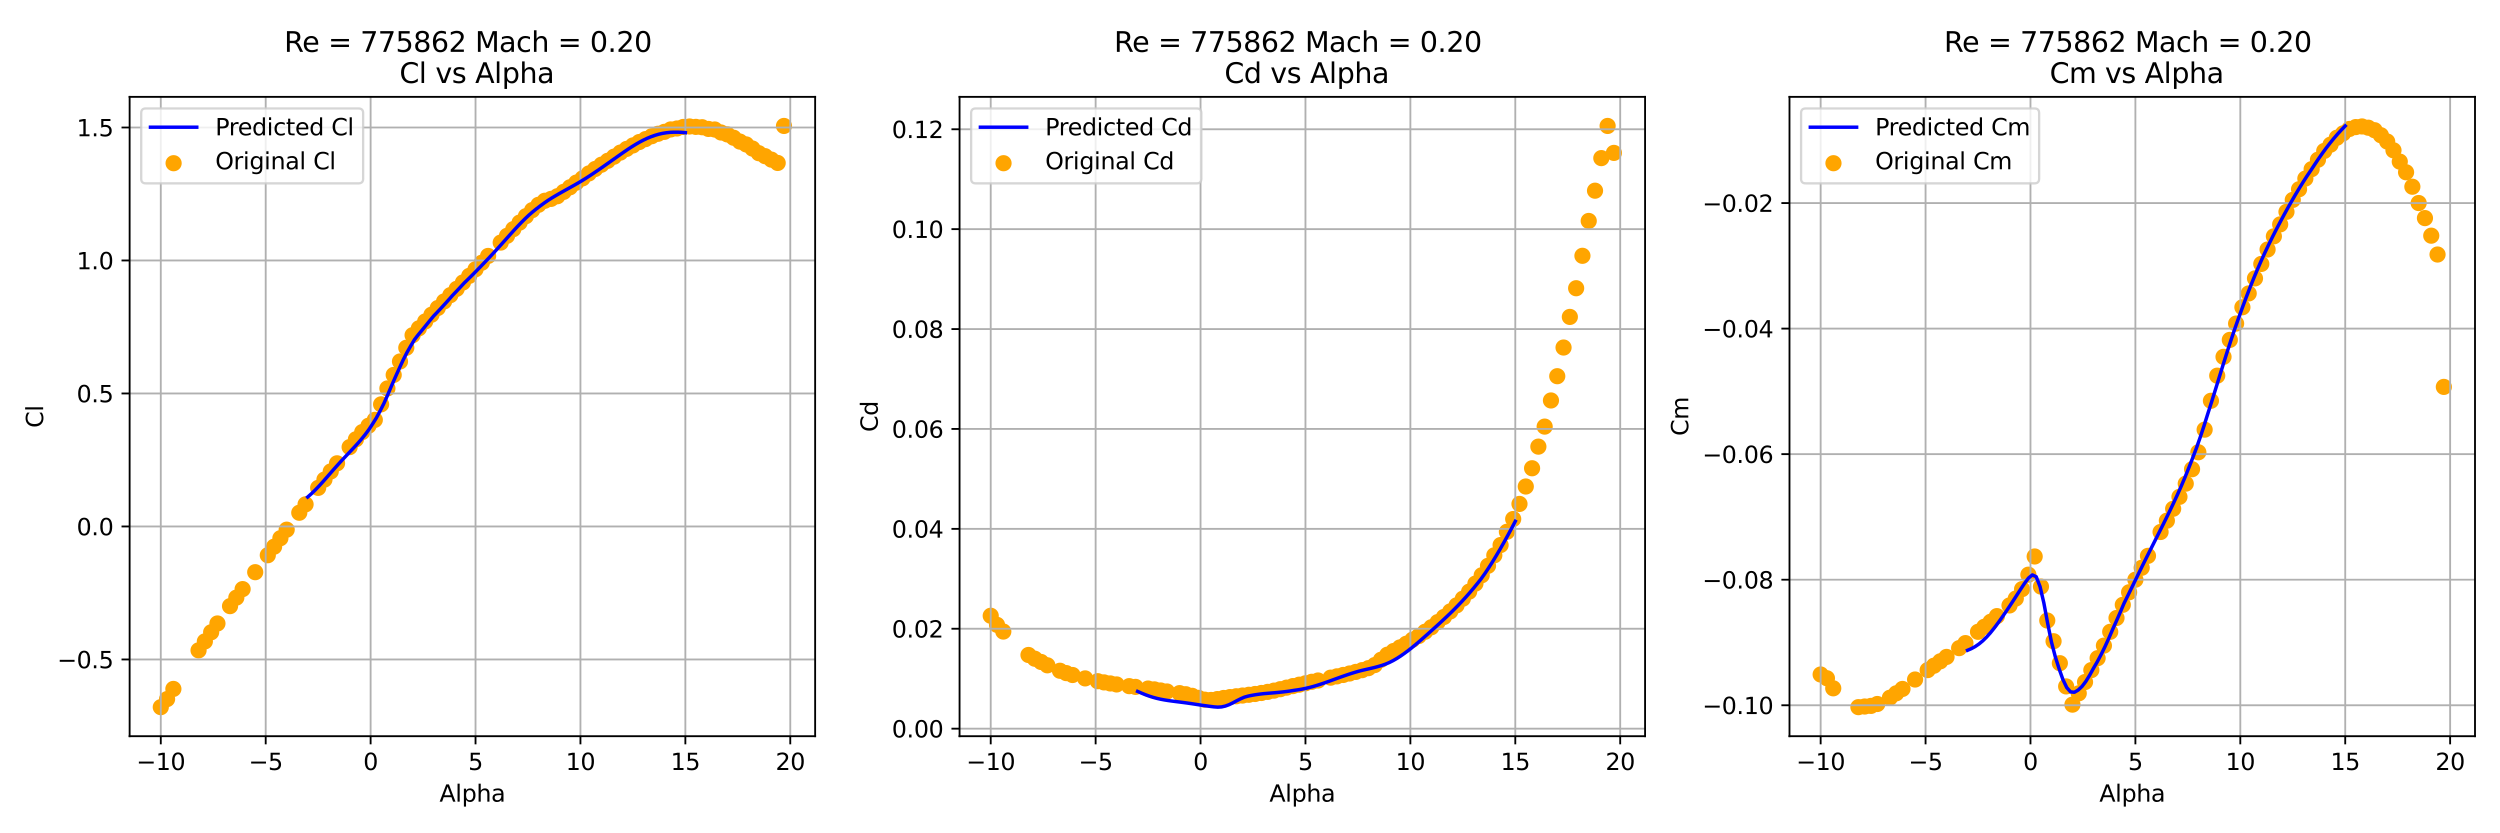 <?xml version="1.0" encoding="utf-8" standalone="no"?>
<!DOCTYPE svg PUBLIC "-//W3C//DTD SVG 1.1//EN"
  "http://www.w3.org/Graphics/SVG/1.1/DTD/svg11.dtd">
<svg xmlns:xlink="http://www.w3.org/1999/xlink" width="1080pt" height="360pt" viewBox="0 0 1080 360" xmlns="http://www.w3.org/2000/svg" version="1.1">
 <defs>
  <style type="text/css">*{stroke-linejoin: round; stroke-linecap: butt}</style>
 </defs>
 <g id="figure_1">
  <g id="patch_1">
   <path d="M 0 360 
L 1080 360 
L 1080 0 
L 0 0 
z
" style="fill: #ffffff"/>
  </g>
  <g id="axes_1">
   <g id="patch_2">
    <path d="M 56 318.04 
L 352.14 318.04 
L 352.14 41.856 
L 56 41.856 
z
" style="fill: #ffffff"/>
   </g>
   <g id="PathCollection_1">
    <defs>
     <path id="mb8b9404600" d="M 0 3 
C 0.796 3 1.559 2.684 2.121 2.121 
C 2.684 1.559 3 0.796 3 0 
C 3 -0.796 2.684 -1.559 2.121 -2.121 
C 1.559 -2.684 0.796 -3 0 -3 
C -0.796 -3 -1.559 -2.684 -2.121 -2.121 
C -2.684 -1.559 -3 -0.796 -3 0 
C -3 0.796 -2.684 1.559 -2.121 2.121 
C -1.559 2.684 -0.796 3 0 3 
z
" style="stroke: #ffa500"/>
    </defs>
    <g clip-path="url(#pb015e60313)">
     <use xlink:href="#mb8b9404600" x="69.461" y="305.486" style="fill: #ffa500; stroke: #ffa500"/>
     <use xlink:href="#mb8b9404600" x="72.18" y="302.005" style="fill: #ffa500; stroke: #ffa500"/>
     <use xlink:href="#mb8b9404600" x="74.9" y="297.615" style="fill: #ffa500; stroke: #ffa500"/>
     <use xlink:href="#mb8b9404600" x="85.777" y="280.954" style="fill: #ffa500; stroke: #ffa500"/>
     <use xlink:href="#mb8b9404600" x="88.497" y="277.094" style="fill: #ffa500; stroke: #ffa500"/>
     <use xlink:href="#mb8b9404600" x="91.216" y="273.141" style="fill: #ffa500; stroke: #ffa500"/>
     <use xlink:href="#mb8b9404600" x="93.935" y="269.338" style="fill: #ffa500; stroke: #ffa500"/>
     <use xlink:href="#mb8b9404600" x="99.374" y="261.846" style="fill: #ffa500; stroke: #ffa500"/>
     <use xlink:href="#mb8b9404600" x="102.093" y="258.181" style="fill: #ffa500; stroke: #ffa500"/>
     <use xlink:href="#mb8b9404600" x="104.813" y="254.492" style="fill: #ffa500; stroke: #ffa500"/>
     <use xlink:href="#mb8b9404600" x="110.252" y="247.184" style="fill: #ffa500; stroke: #ffa500"/>
     <use xlink:href="#mb8b9404600" x="115.69" y="239.853" style="fill: #ffa500; stroke: #ffa500"/>
     <use xlink:href="#mb8b9404600" x="118.41" y="236.177" style="fill: #ffa500; stroke: #ffa500"/>
     <use xlink:href="#mb8b9404600" x="121.129" y="232.5" style="fill: #ffa500; stroke: #ffa500"/>
     <use xlink:href="#mb8b9404600" x="123.848" y="228.823" style="fill: #ffa500; stroke: #ffa500"/>
     <use xlink:href="#mb8b9404600" x="129.287" y="221.503" style="fill: #ffa500; stroke: #ffa500"/>
     <use xlink:href="#mb8b9404600" x="132.007" y="217.873" style="fill: #ffa500; stroke: #ffa500"/>
     <use xlink:href="#mb8b9404600" x="137.445" y="210.76" style="fill: #ffa500; stroke: #ffa500"/>
     <use xlink:href="#mb8b9404600" x="140.165" y="207.175" style="fill: #ffa500; stroke: #ffa500"/>
     <use xlink:href="#mb8b9404600" x="142.884" y="203.659" style="fill: #ffa500; stroke: #ffa500"/>
     <use xlink:href="#mb8b9404600" x="145.603" y="200.154" style="fill: #ffa500; stroke: #ffa500"/>
     <use xlink:href="#mb8b9404600" x="151.042" y="193.145" style="fill: #ffa500; stroke: #ffa500"/>
     <use xlink:href="#mb8b9404600" x="153.762" y="189.767" style="fill: #ffa500; stroke: #ffa500"/>
     <use xlink:href="#mb8b9404600" x="156.481" y="186.653" style="fill: #ffa500; stroke: #ffa500"/>
     <use xlink:href="#mb8b9404600" x="159.2" y="183.919" style="fill: #ffa500; stroke: #ffa500"/>
     <use xlink:href="#mb8b9404600" x="161.92" y="181.379" style="fill: #ffa500; stroke: #ffa500"/>
     <use xlink:href="#mb8b9404600" x="164.639" y="174.68" style="fill: #ffa500; stroke: #ffa500"/>
     <use xlink:href="#mb8b9404600" x="167.358" y="167.798" style="fill: #ffa500; stroke: #ffa500"/>
     <use xlink:href="#mb8b9404600" x="170.078" y="161.972" style="fill: #ffa500; stroke: #ffa500"/>
     <use xlink:href="#mb8b9404600" x="172.797" y="156.158" style="fill: #ffa500; stroke: #ffa500"/>
     <use xlink:href="#mb8b9404600" x="175.517" y="150.241" style="fill: #ffa500; stroke: #ffa500"/>
     <use xlink:href="#mb8b9404600" x="178.236" y="144.806" style="fill: #ffa500; stroke: #ffa500"/>
     <use xlink:href="#mb8b9404600" x="180.955" y="141.83" style="fill: #ffa500; stroke: #ffa500"/>
     <use xlink:href="#mb8b9404600" x="183.675" y="138.877" style="fill: #ffa500; stroke: #ffa500"/>
     <use xlink:href="#mb8b9404600" x="186.394" y="135.97" style="fill: #ffa500; stroke: #ffa500"/>
     <use xlink:href="#mb8b9404600" x="189.113" y="133.062" style="fill: #ffa500; stroke: #ffa500"/>
     <use xlink:href="#mb8b9404600" x="191.833" y="130.236" style="fill: #ffa500; stroke: #ffa500"/>
     <use xlink:href="#mb8b9404600" x="194.552" y="127.501" style="fill: #ffa500; stroke: #ffa500"/>
     <use xlink:href="#mb8b9404600" x="197.272" y="124.778" style="fill: #ffa500; stroke: #ffa500"/>
     <use xlink:href="#mb8b9404600" x="199.991" y="122.02" style="fill: #ffa500; stroke: #ffa500"/>
     <use xlink:href="#mb8b9404600" x="202.71" y="119.171" style="fill: #ffa500; stroke: #ffa500"/>
     <use xlink:href="#mb8b9404600" x="205.43" y="116.321" style="fill: #ffa500; stroke: #ffa500"/>
     <use xlink:href="#mb8b9404600" x="208.149" y="113.483" style="fill: #ffa500; stroke: #ffa500"/>
     <use xlink:href="#mb8b9404600" x="210.868" y="110.564" style="fill: #ffa500; stroke: #ffa500"/>
     <use xlink:href="#mb8b9404600" x="216.307" y="104.796" style="fill: #ffa500; stroke: #ffa500"/>
     <use xlink:href="#mb8b9404600" x="219.027" y="101.878" style="fill: #ffa500; stroke: #ffa500"/>
     <use xlink:href="#mb8b9404600" x="221.746" y="98.994" style="fill: #ffa500; stroke: #ffa500"/>
     <use xlink:href="#mb8b9404600" x="224.465" y="96.156" style="fill: #ffa500; stroke: #ffa500"/>
     <use xlink:href="#mb8b9404600" x="227.185" y="93.386" style="fill: #ffa500; stroke: #ffa500"/>
     <use xlink:href="#mb8b9404600" x="229.904" y="90.778" style="fill: #ffa500; stroke: #ffa500"/>
     <use xlink:href="#mb8b9404600" x="232.623" y="88.48" style="fill: #ffa500; stroke: #ffa500"/>
     <use xlink:href="#mb8b9404600" x="235.343" y="86.734" style="fill: #ffa500; stroke: #ffa500"/>
     <use xlink:href="#mb8b9404600" x="238.062" y="85.918" style="fill: #ffa500; stroke: #ffa500"/>
     <use xlink:href="#mb8b9404600" x="240.782" y="84.769" style="fill: #ffa500; stroke: #ffa500"/>
     <use xlink:href="#mb8b9404600" x="243.501" y="82.884" style="fill: #ffa500; stroke: #ffa500"/>
     <use xlink:href="#mb8b9404600" x="246.22" y="80.908" style="fill: #ffa500; stroke: #ffa500"/>
     <use xlink:href="#mb8b9404600" x="248.94" y="78.897" style="fill: #ffa500; stroke: #ffa500"/>
     <use xlink:href="#mb8b9404600" x="251.659" y="77.047" style="fill: #ffa500; stroke: #ffa500"/>
     <use xlink:href="#mb8b9404600" x="254.378" y="74.933" style="fill: #ffa500; stroke: #ffa500"/>
     <use xlink:href="#mb8b9404600" x="257.098" y="73.003" style="fill: #ffa500; stroke: #ffa500"/>
     <use xlink:href="#mb8b9404600" x="259.817" y="71.153" style="fill: #ffa500; stroke: #ffa500"/>
     <use xlink:href="#mb8b9404600" x="262.537" y="69.464" style="fill: #ffa500; stroke: #ffa500"/>
     <use xlink:href="#mb8b9404600" x="265.256" y="67.683" style="fill: #ffa500; stroke: #ffa500"/>
     <use xlink:href="#mb8b9404600" x="267.975" y="65.925" style="fill: #ffa500; stroke: #ffa500"/>
     <use xlink:href="#mb8b9404600" x="270.695" y="64.327" style="fill: #ffa500; stroke: #ffa500"/>
     <use xlink:href="#mb8b9404600" x="273.414" y="62.834" style="fill: #ffa500; stroke: #ffa500"/>
     <use xlink:href="#mb8b9404600" x="276.133" y="61.363" style="fill: #ffa500; stroke: #ffa500"/>
     <use xlink:href="#mb8b9404600" x="278.853" y="60.099" style="fill: #ffa500; stroke: #ffa500"/>
     <use xlink:href="#mb8b9404600" x="281.572" y="58.835" style="fill: #ffa500; stroke: #ffa500"/>
     <use xlink:href="#mb8b9404600" x="284.292" y="57.789" style="fill: #ffa500; stroke: #ffa500"/>
     <use xlink:href="#mb8b9404600" x="287.011" y="56.962" style="fill: #ffa500; stroke: #ffa500"/>
     <use xlink:href="#mb8b9404600" x="289.73" y="55.916" style="fill: #ffa500; stroke: #ffa500"/>
     <use xlink:href="#mb8b9404600" x="292.45" y="55.503" style="fill: #ffa500; stroke: #ffa500"/>
     <use xlink:href="#mb8b9404600" x="295.169" y="54.848" style="fill: #ffa500; stroke: #ffa500"/>
     <use xlink:href="#mb8b9404600" x="297.888" y="54.641" style="fill: #ffa500; stroke: #ffa500"/>
     <use xlink:href="#mb8b9404600" x="300.608" y="54.813" style="fill: #ffa500; stroke: #ffa500"/>
     <use xlink:href="#mb8b9404600" x="303.327" y="54.963" style="fill: #ffa500; stroke: #ffa500"/>
     <use xlink:href="#mb8b9404600" x="306.047" y="55.698" style="fill: #ffa500; stroke: #ffa500"/>
     <use xlink:href="#mb8b9404600" x="308.766" y="55.939" style="fill: #ffa500; stroke: #ffa500"/>
     <use xlink:href="#mb8b9404600" x="311.485" y="57.238" style="fill: #ffa500; stroke: #ffa500"/>
     <use xlink:href="#mb8b9404600" x="314.205" y="58.065" style="fill: #ffa500; stroke: #ffa500"/>
     <use xlink:href="#mb8b9404600" x="316.924" y="59.501" style="fill: #ffa500; stroke: #ffa500"/>
     <use xlink:href="#mb8b9404600" x="319.643" y="61.168" style="fill: #ffa500; stroke: #ffa500"/>
     <use xlink:href="#mb8b9404600" x="322.363" y="62.397" style="fill: #ffa500; stroke: #ffa500"/>
     <use xlink:href="#mb8b9404600" x="325.082" y="64.178" style="fill: #ffa500; stroke: #ffa500"/>
     <use xlink:href="#mb8b9404600" x="327.802" y="66.177" style="fill: #ffa500; stroke: #ffa500"/>
     <use xlink:href="#mb8b9404600" x="330.521" y="67.464" style="fill: #ffa500; stroke: #ffa500"/>
     <use xlink:href="#mb8b9404600" x="333.24" y="68.958" style="fill: #ffa500; stroke: #ffa500"/>
     <use xlink:href="#mb8b9404600" x="335.96" y="70.394" style="fill: #ffa500; stroke: #ffa500"/>
     <use xlink:href="#mb8b9404600" x="338.679" y="54.41" style="fill: #ffa500; stroke: #ffa500"/>
    </g>
   </g>
   <g id="matplotlib.axis_1">
    <g id="xtick_1">
     <g id="line2d_1">
      <path d="M 69.461 318.04 
L 69.461 41.856 
" clip-path="url(#pb015e60313)" style="fill: none; stroke: #b0b0b0; stroke-width: 0.8; stroke-linecap: square"/>
     </g>
     <g id="line2d_2">
      <defs>
       <path id="m9d63306429" d="M 0 0 
L 0 3.5 
" style="stroke: #000000; stroke-width: 0.8"/>
      </defs>
      <g>
       <use xlink:href="#m9d63306429" x="69.461" y="318.04" style="stroke: #000000; stroke-width: 0.8"/>
      </g>
     </g>
     <g id="text_1">
      <!-- −10 -->
      <g transform="translate(58.909 332.638) scale(0.1 -0.1)">
       <defs>
        <path id="DejaVuSans-2212" d="M 678 2272 
L 4684 2272 
L 4684 1741 
L 678 1741 
L 678 2272 
z
" transform="scale(0.016)"/>
        <path id="DejaVuSans-31" d="M 794 531 
L 1825 531 
L 1825 4091 
L 703 3866 
L 703 4441 
L 1819 4666 
L 2450 4666 
L 2450 531 
L 3481 531 
L 3481 0 
L 794 0 
L 794 531 
z
" transform="scale(0.016)"/>
        <path id="DejaVuSans-30" d="M 2034 4250 
Q 1547 4250 1301 3770 
Q 1056 3291 1056 2328 
Q 1056 1369 1301 889 
Q 1547 409 2034 409 
Q 2525 409 2770 889 
Q 3016 1369 3016 2328 
Q 3016 3291 2770 3770 
Q 2525 4250 2034 4250 
z
M 2034 4750 
Q 2819 4750 3233 4129 
Q 3647 3509 3647 2328 
Q 3647 1150 3233 529 
Q 2819 -91 2034 -91 
Q 1250 -91 836 529 
Q 422 1150 422 2328 
Q 422 3509 836 4129 
Q 1250 4750 2034 4750 
z
" transform="scale(0.016)"/>
       </defs>
       <use xlink:href="#DejaVuSans-2212"/>
       <use xlink:href="#DejaVuSans-31" x="83.789"/>
       <use xlink:href="#DejaVuSans-30" x="147.412"/>
      </g>
     </g>
    </g>
    <g id="xtick_2">
     <g id="line2d_3">
      <path d="M 114.784 318.04 
L 114.784 41.856 
" clip-path="url(#pb015e60313)" style="fill: none; stroke: #b0b0b0; stroke-width: 0.8; stroke-linecap: square"/>
     </g>
     <g id="line2d_4">
      <g>
       <use xlink:href="#m9d63306429" x="114.784" y="318.04" style="stroke: #000000; stroke-width: 0.8"/>
      </g>
     </g>
     <g id="text_2">
      <!-- −5 -->
      <g transform="translate(107.413 332.638) scale(0.1 -0.1)">
       <defs>
        <path id="DejaVuSans-35" d="M 691 4666 
L 3169 4666 
L 3169 4134 
L 1269 4134 
L 1269 2991 
Q 1406 3038 1543 3061 
Q 1681 3084 1819 3084 
Q 2600 3084 3056 2656 
Q 3513 2228 3513 1497 
Q 3513 744 3044 326 
Q 2575 -91 1722 -91 
Q 1428 -91 1123 -41 
Q 819 9 494 109 
L 494 744 
Q 775 591 1075 516 
Q 1375 441 1709 441 
Q 2250 441 2565 725 
Q 2881 1009 2881 1497 
Q 2881 1984 2565 2268 
Q 2250 2553 1709 2553 
Q 1456 2553 1204 2497 
Q 953 2441 691 2322 
L 691 4666 
z
" transform="scale(0.016)"/>
       </defs>
       <use xlink:href="#DejaVuSans-2212"/>
       <use xlink:href="#DejaVuSans-35" x="83.789"/>
      </g>
     </g>
    </g>
    <g id="xtick_3">
     <g id="line2d_5">
      <path d="M 160.107 318.04 
L 160.107 41.856 
" clip-path="url(#pb015e60313)" style="fill: none; stroke: #b0b0b0; stroke-width: 0.8; stroke-linecap: square"/>
     </g>
     <g id="line2d_6">
      <g>
       <use xlink:href="#m9d63306429" x="160.107" y="318.04" style="stroke: #000000; stroke-width: 0.8"/>
      </g>
     </g>
     <g id="text_3">
      <!-- 0 -->
      <g transform="translate(156.926 332.638) scale(0.1 -0.1)">
       <use xlink:href="#DejaVuSans-30"/>
      </g>
     </g>
    </g>
    <g id="xtick_4">
     <g id="line2d_7">
      <path d="M 205.43 318.04 
L 205.43 41.856 
" clip-path="url(#pb015e60313)" style="fill: none; stroke: #b0b0b0; stroke-width: 0.8; stroke-linecap: square"/>
     </g>
     <g id="line2d_8">
      <g>
       <use xlink:href="#m9d63306429" x="205.43" y="318.04" style="stroke: #000000; stroke-width: 0.8"/>
      </g>
     </g>
     <g id="text_4">
      <!-- 5 -->
      <g transform="translate(202.248 332.638) scale(0.1 -0.1)">
       <use xlink:href="#DejaVuSans-35"/>
      </g>
     </g>
    </g>
    <g id="xtick_5">
     <g id="line2d_9">
      <path d="M 250.753 318.04 
L 250.753 41.856 
" clip-path="url(#pb015e60313)" style="fill: none; stroke: #b0b0b0; stroke-width: 0.8; stroke-linecap: square"/>
     </g>
     <g id="line2d_10">
      <g>
       <use xlink:href="#m9d63306429" x="250.753" y="318.04" style="stroke: #000000; stroke-width: 0.8"/>
      </g>
     </g>
     <g id="text_5">
      <!-- 10 -->
      <g transform="translate(244.39 332.638) scale(0.1 -0.1)">
       <use xlink:href="#DejaVuSans-31"/>
       <use xlink:href="#DejaVuSans-30" x="63.623"/>
      </g>
     </g>
    </g>
    <g id="xtick_6">
     <g id="line2d_11">
      <path d="M 296.076 318.04 
L 296.076 41.856 
" clip-path="url(#pb015e60313)" style="fill: none; stroke: #b0b0b0; stroke-width: 0.8; stroke-linecap: square"/>
     </g>
     <g id="line2d_12">
      <g>
       <use xlink:href="#m9d63306429" x="296.076" y="318.04" style="stroke: #000000; stroke-width: 0.8"/>
      </g>
     </g>
     <g id="text_6">
      <!-- 15 -->
      <g transform="translate(289.713 332.638) scale(0.1 -0.1)">
       <use xlink:href="#DejaVuSans-31"/>
       <use xlink:href="#DejaVuSans-35" x="63.623"/>
      </g>
     </g>
    </g>
    <g id="xtick_7">
     <g id="line2d_13">
      <path d="M 341.398 318.04 
L 341.398 41.856 
" clip-path="url(#pb015e60313)" style="fill: none; stroke: #b0b0b0; stroke-width: 0.8; stroke-linecap: square"/>
     </g>
     <g id="line2d_14">
      <g>
       <use xlink:href="#m9d63306429" x="341.398" y="318.04" style="stroke: #000000; stroke-width: 0.8"/>
      </g>
     </g>
     <g id="text_7">
      <!-- 20 -->
      <g transform="translate(335.036 332.638) scale(0.1 -0.1)">
       <defs>
        <path id="DejaVuSans-32" d="M 1228 531 
L 3431 531 
L 3431 0 
L 469 0 
L 469 531 
Q 828 903 1448 1529 
Q 2069 2156 2228 2338 
Q 2531 2678 2651 2914 
Q 2772 3150 2772 3378 
Q 2772 3750 2511 3984 
Q 2250 4219 1831 4219 
Q 1534 4219 1204 4116 
Q 875 4013 500 3803 
L 500 4441 
Q 881 4594 1212 4672 
Q 1544 4750 1819 4750 
Q 2544 4750 2975 4387 
Q 3406 4025 3406 3419 
Q 3406 3131 3298 2873 
Q 3191 2616 2906 2266 
Q 2828 2175 2409 1742 
Q 1991 1309 1228 531 
z
" transform="scale(0.016)"/>
       </defs>
       <use xlink:href="#DejaVuSans-32"/>
       <use xlink:href="#DejaVuSans-30" x="63.623"/>
      </g>
     </g>
    </g>
    <g id="text_8">
     <!-- Alpha -->
     <g transform="translate(189.854 346.317) scale(0.1 -0.1)">
      <defs>
       <path id="DejaVuSans-41" d="M 2188 4044 
L 1331 1722 
L 3047 1722 
L 2188 4044 
z
M 1831 4666 
L 2547 4666 
L 4325 0 
L 3669 0 
L 3244 1197 
L 1141 1197 
L 716 0 
L 50 0 
L 1831 4666 
z
" transform="scale(0.016)"/>
       <path id="DejaVuSans-6c" d="M 603 4863 
L 1178 4863 
L 1178 0 
L 603 0 
L 603 4863 
z
" transform="scale(0.016)"/>
       <path id="DejaVuSans-70" d="M 1159 525 
L 1159 -1331 
L 581 -1331 
L 581 3500 
L 1159 3500 
L 1159 2969 
Q 1341 3281 1617 3432 
Q 1894 3584 2278 3584 
Q 2916 3584 3314 3078 
Q 3713 2572 3713 1747 
Q 3713 922 3314 415 
Q 2916 -91 2278 -91 
Q 1894 -91 1617 61 
Q 1341 213 1159 525 
z
M 3116 1747 
Q 3116 2381 2855 2742 
Q 2594 3103 2138 3103 
Q 1681 3103 1420 2742 
Q 1159 2381 1159 1747 
Q 1159 1113 1420 752 
Q 1681 391 2138 391 
Q 2594 391 2855 752 
Q 3116 1113 3116 1747 
z
" transform="scale(0.016)"/>
       <path id="DejaVuSans-68" d="M 3513 2113 
L 3513 0 
L 2938 0 
L 2938 2094 
Q 2938 2591 2744 2837 
Q 2550 3084 2163 3084 
Q 1697 3084 1428 2787 
Q 1159 2491 1159 1978 
L 1159 0 
L 581 0 
L 581 4863 
L 1159 4863 
L 1159 2956 
Q 1366 3272 1645 3428 
Q 1925 3584 2291 3584 
Q 2894 3584 3203 3211 
Q 3513 2838 3513 2113 
z
" transform="scale(0.016)"/>
       <path id="DejaVuSans-61" d="M 2194 1759 
Q 1497 1759 1228 1600 
Q 959 1441 959 1056 
Q 959 750 1161 570 
Q 1363 391 1709 391 
Q 2188 391 2477 730 
Q 2766 1069 2766 1631 
L 2766 1759 
L 2194 1759 
z
M 3341 1997 
L 3341 0 
L 2766 0 
L 2766 531 
Q 2569 213 2275 61 
Q 1981 -91 1556 -91 
Q 1019 -91 701 211 
Q 384 513 384 1019 
Q 384 1609 779 1909 
Q 1175 2209 1959 2209 
L 2766 2209 
L 2766 2266 
Q 2766 2663 2505 2880 
Q 2244 3097 1772 3097 
Q 1472 3097 1187 3025 
Q 903 2953 641 2809 
L 641 3341 
Q 956 3463 1253 3523 
Q 1550 3584 1831 3584 
Q 2591 3584 2966 3190 
Q 3341 2797 3341 1997 
z
" transform="scale(0.016)"/>
      </defs>
      <use xlink:href="#DejaVuSans-41"/>
      <use xlink:href="#DejaVuSans-6c" x="68.408"/>
      <use xlink:href="#DejaVuSans-70" x="96.191"/>
      <use xlink:href="#DejaVuSans-68" x="159.668"/>
      <use xlink:href="#DejaVuSans-61" x="223.047"/>
     </g>
    </g>
   </g>
   <g id="matplotlib.axis_2">
    <g id="ytick_1">
     <g id="line2d_15">
      <path d="M 56 284.884 
L 352.14 284.884 
" clip-path="url(#pb015e60313)" style="fill: none; stroke: #b0b0b0; stroke-width: 0.8; stroke-linecap: square"/>
     </g>
     <g id="line2d_16">
      <defs>
       <path id="m37689dd46c" d="M 0 0 
L -3.5 0 
" style="stroke: #000000; stroke-width: 0.8"/>
      </defs>
      <g>
       <use xlink:href="#m37689dd46c" x="56" y="284.884" style="stroke: #000000; stroke-width: 0.8"/>
      </g>
     </g>
     <g id="text_9">
      <!-- −0.5 -->
      <g transform="translate(24.717 288.683) scale(0.1 -0.1)">
       <defs>
        <path id="DejaVuSans-2e" d="M 684 794 
L 1344 794 
L 1344 0 
L 684 0 
L 684 794 
z
" transform="scale(0.016)"/>
       </defs>
       <use xlink:href="#DejaVuSans-2212"/>
       <use xlink:href="#DejaVuSans-30" x="83.789"/>
       <use xlink:href="#DejaVuSans-2e" x="147.412"/>
       <use xlink:href="#DejaVuSans-35" x="179.199"/>
      </g>
     </g>
    </g>
    <g id="ytick_2">
     <g id="line2d_17">
      <path d="M 56 227.432 
L 352.14 227.432 
" clip-path="url(#pb015e60313)" style="fill: none; stroke: #b0b0b0; stroke-width: 0.8; stroke-linecap: square"/>
     </g>
     <g id="line2d_18">
      <g>
       <use xlink:href="#m37689dd46c" x="56" y="227.432" style="stroke: #000000; stroke-width: 0.8"/>
      </g>
     </g>
     <g id="text_10">
      <!-- 0.0 -->
      <g transform="translate(33.097 231.232) scale(0.1 -0.1)">
       <use xlink:href="#DejaVuSans-30"/>
       <use xlink:href="#DejaVuSans-2e" x="63.623"/>
       <use xlink:href="#DejaVuSans-30" x="95.41"/>
      </g>
     </g>
    </g>
    <g id="ytick_3">
     <g id="line2d_19">
      <path d="M 56 169.981 
L 352.14 169.981 
" clip-path="url(#pb015e60313)" style="fill: none; stroke: #b0b0b0; stroke-width: 0.8; stroke-linecap: square"/>
     </g>
     <g id="line2d_20">
      <g>
       <use xlink:href="#m37689dd46c" x="56" y="169.981" style="stroke: #000000; stroke-width: 0.8"/>
      </g>
     </g>
     <g id="text_11">
      <!-- 0.5 -->
      <g transform="translate(33.097 173.78) scale(0.1 -0.1)">
       <use xlink:href="#DejaVuSans-30"/>
       <use xlink:href="#DejaVuSans-2e" x="63.623"/>
       <use xlink:href="#DejaVuSans-35" x="95.41"/>
      </g>
     </g>
    </g>
    <g id="ytick_4">
     <g id="line2d_21">
      <path d="M 56 112.529 
L 352.14 112.529 
" clip-path="url(#pb015e60313)" style="fill: none; stroke: #b0b0b0; stroke-width: 0.8; stroke-linecap: square"/>
     </g>
     <g id="line2d_22">
      <g>
       <use xlink:href="#m37689dd46c" x="56" y="112.529" style="stroke: #000000; stroke-width: 0.8"/>
      </g>
     </g>
     <g id="text_12">
      <!-- 1.0 -->
      <g transform="translate(33.097 116.328) scale(0.1 -0.1)">
       <use xlink:href="#DejaVuSans-31"/>
       <use xlink:href="#DejaVuSans-2e" x="63.623"/>
       <use xlink:href="#DejaVuSans-30" x="95.41"/>
      </g>
     </g>
    </g>
    <g id="ytick_5">
     <g id="line2d_23">
      <path d="M 56 55.078 
L 352.14 55.078 
" clip-path="url(#pb015e60313)" style="fill: none; stroke: #b0b0b0; stroke-width: 0.8; stroke-linecap: square"/>
     </g>
     <g id="line2d_24">
      <g>
       <use xlink:href="#m37689dd46c" x="56" y="55.078" style="stroke: #000000; stroke-width: 0.8"/>
      </g>
     </g>
     <g id="text_13">
      <!-- 1.5 -->
      <g transform="translate(33.097 58.877) scale(0.1 -0.1)">
       <use xlink:href="#DejaVuSans-31"/>
       <use xlink:href="#DejaVuSans-2e" x="63.623"/>
       <use xlink:href="#DejaVuSans-35" x="95.41"/>
      </g>
     </g>
    </g>
    <g id="text_14">
     <!-- Cl -->
     <g transform="translate(18.637 184.828) rotate(-90) scale(0.1 -0.1)">
      <defs>
       <path id="DejaVuSans-43" d="M 4122 4306 
L 4122 3641 
Q 3803 3938 3442 4084 
Q 3081 4231 2675 4231 
Q 1875 4231 1450 3742 
Q 1025 3253 1025 2328 
Q 1025 1406 1450 917 
Q 1875 428 2675 428 
Q 3081 428 3442 575 
Q 3803 722 4122 1019 
L 4122 359 
Q 3791 134 3420 21 
Q 3050 -91 2638 -91 
Q 1578 -91 968 557 
Q 359 1206 359 2328 
Q 359 3453 968 4101 
Q 1578 4750 2638 4750 
Q 3056 4750 3426 4639 
Q 3797 4528 4122 4306 
z
" transform="scale(0.016)"/>
      </defs>
      <use xlink:href="#DejaVuSans-43"/>
      <use xlink:href="#DejaVuSans-6c" x="69.824"/>
     </g>
    </g>
   </g>
   <g id="line2d_25">
    <path d="M 132.913 214.717 
L 134.561 213.256 
L 136.209 211.65 
L 137.857 209.924 
L 139.505 208.107 
L 141.154 206.235 
L 142.802 204.343 
L 144.45 202.464 
L 146.098 200.618 
L 147.746 198.817 
L 149.394 197.058 
L 151.042 195.322 
L 152.69 193.576 
L 154.338 191.786 
L 155.986 189.907 
L 157.635 187.89 
L 159.283 185.678 
L 160.931 183.189 
L 162.579 180.545 
L 164.227 177.484 
L 165.875 174.219 
L 167.523 170.49 
L 169.171 166.603 
L 170.819 162.847 
L 172.468 159.194 
L 174.116 155.601 
L 175.764 152.368 
L 177.412 149.471 
L 179.06 146.715 
L 180.708 144.578 
L 182.356 142.599 
L 184.004 140.587 
L 185.652 138.545 
L 187.301 136.557 
L 188.949 134.828 
L 190.597 133.067 
L 192.245 131.269 
L 193.893 129.441 
L 195.541 127.573 
L 197.189 125.847 
L 198.837 124.092 
L 200.485 122.306 
L 202.133 120.706 
L 203.782 119.078 
L 205.43 117.42 
L 207.078 115.736 
L 208.726 114.03 
L 210.374 112.304 
L 212.022 110.56 
L 213.67 108.787 
L 215.318 106.979 
L 216.966 105.149 
L 218.615 103.303 
L 220.263 101.456 
L 221.911 99.628 
L 223.559 97.843 
L 225.207 96.12 
L 226.855 94.475 
L 228.503 92.915 
L 230.151 91.492 
L 231.799 90.167 
L 233.447 88.904 
L 235.096 87.703 
L 236.744 86.56 
L 238.392 85.525 
L 240.04 84.535 
L 241.688 83.581 
L 243.336 82.653 
L 244.984 81.737 
L 246.632 80.82 
L 248.28 79.891 
L 249.929 78.94 
L 251.577 77.959 
L 253.225 76.929 
L 254.873 75.863 
L 256.521 74.769 
L 258.169 73.652 
L 259.817 72.515 
L 261.465 71.363 
L 263.113 70.201 
L 264.762 69.033 
L 266.41 67.866 
L 268.058 66.707 
L 269.706 65.557 
L 271.354 64.437 
L 273.002 63.367 
L 274.65 62.348 
L 276.298 61.399 
L 277.946 60.53 
L 279.594 59.75 
L 281.243 59.07 
L 282.891 58.478 
L 284.539 57.993 
L 286.187 57.618 
L 287.835 57.349 
L 289.483 57.179 
L 291.131 57.099 
L 292.779 57.1 
L 294.427 57.173 
L 296.076 57.311 
" clip-path="url(#pb015e60313)" style="fill: none; stroke: #0000ff; stroke-width: 1.5; stroke-linecap: square"/>
   </g>
   <g id="patch_3">
    <path d="M 56 318.04 
L 56 41.856 
" style="fill: none; stroke: #000000; stroke-width: 0.8; stroke-linejoin: miter; stroke-linecap: square"/>
   </g>
   <g id="patch_4">
    <path d="M 352.14 318.04 
L 352.14 41.856 
" style="fill: none; stroke: #000000; stroke-width: 0.8; stroke-linejoin: miter; stroke-linecap: square"/>
   </g>
   <g id="patch_5">
    <path d="M 56 318.04 
L 352.14 318.04 
" style="fill: none; stroke: #000000; stroke-width: 0.8; stroke-linejoin: miter; stroke-linecap: square"/>
   </g>
   <g id="patch_6">
    <path d="M 56 41.856 
L 352.14 41.856 
" style="fill: none; stroke: #000000; stroke-width: 0.8; stroke-linejoin: miter; stroke-linecap: square"/>
   </g>
   <g id="text_15">
    <!-- Re = 775862 Mach = 0.20  -->
    <g transform="translate(122.763 22.419) scale(0.12 -0.12)">
     <defs>
      <path id="DejaVuSans-52" d="M 2841 2188 
Q 3044 2119 3236 1894 
Q 3428 1669 3622 1275 
L 4263 0 
L 3584 0 
L 2988 1197 
Q 2756 1666 2539 1819 
Q 2322 1972 1947 1972 
L 1259 1972 
L 1259 0 
L 628 0 
L 628 4666 
L 2053 4666 
Q 2853 4666 3247 4331 
Q 3641 3997 3641 3322 
Q 3641 2881 3436 2590 
Q 3231 2300 2841 2188 
z
M 1259 4147 
L 1259 2491 
L 2053 2491 
Q 2509 2491 2742 2702 
Q 2975 2913 2975 3322 
Q 2975 3731 2742 3939 
Q 2509 4147 2053 4147 
L 1259 4147 
z
" transform="scale(0.016)"/>
      <path id="DejaVuSans-65" d="M 3597 1894 
L 3597 1613 
L 953 1613 
Q 991 1019 1311 708 
Q 1631 397 2203 397 
Q 2534 397 2845 478 
Q 3156 559 3463 722 
L 3463 178 
Q 3153 47 2828 -22 
Q 2503 -91 2169 -91 
Q 1331 -91 842 396 
Q 353 884 353 1716 
Q 353 2575 817 3079 
Q 1281 3584 2069 3584 
Q 2775 3584 3186 3129 
Q 3597 2675 3597 1894 
z
M 3022 2063 
Q 3016 2534 2758 2815 
Q 2500 3097 2075 3097 
Q 1594 3097 1305 2825 
Q 1016 2553 972 2059 
L 3022 2063 
z
" transform="scale(0.016)"/>
      <path id="DejaVuSans-20" transform="scale(0.016)"/>
      <path id="DejaVuSans-3d" d="M 678 2906 
L 4684 2906 
L 4684 2381 
L 678 2381 
L 678 2906 
z
M 678 1631 
L 4684 1631 
L 4684 1100 
L 678 1100 
L 678 1631 
z
" transform="scale(0.016)"/>
      <path id="DejaVuSans-37" d="M 525 4666 
L 3525 4666 
L 3525 4397 
L 1831 0 
L 1172 0 
L 2766 4134 
L 525 4134 
L 525 4666 
z
" transform="scale(0.016)"/>
      <path id="DejaVuSans-38" d="M 2034 2216 
Q 1584 2216 1326 1975 
Q 1069 1734 1069 1313 
Q 1069 891 1326 650 
Q 1584 409 2034 409 
Q 2484 409 2743 651 
Q 3003 894 3003 1313 
Q 3003 1734 2745 1975 
Q 2488 2216 2034 2216 
z
M 1403 2484 
Q 997 2584 770 2862 
Q 544 3141 544 3541 
Q 544 4100 942 4425 
Q 1341 4750 2034 4750 
Q 2731 4750 3128 4425 
Q 3525 4100 3525 3541 
Q 3525 3141 3298 2862 
Q 3072 2584 2669 2484 
Q 3125 2378 3379 2068 
Q 3634 1759 3634 1313 
Q 3634 634 3220 271 
Q 2806 -91 2034 -91 
Q 1263 -91 848 271 
Q 434 634 434 1313 
Q 434 1759 690 2068 
Q 947 2378 1403 2484 
z
M 1172 3481 
Q 1172 3119 1398 2916 
Q 1625 2713 2034 2713 
Q 2441 2713 2670 2916 
Q 2900 3119 2900 3481 
Q 2900 3844 2670 4047 
Q 2441 4250 2034 4250 
Q 1625 4250 1398 4047 
Q 1172 3844 1172 3481 
z
" transform="scale(0.016)"/>
      <path id="DejaVuSans-36" d="M 2113 2584 
Q 1688 2584 1439 2293 
Q 1191 2003 1191 1497 
Q 1191 994 1439 701 
Q 1688 409 2113 409 
Q 2538 409 2786 701 
Q 3034 994 3034 1497 
Q 3034 2003 2786 2293 
Q 2538 2584 2113 2584 
z
M 3366 4563 
L 3366 3988 
Q 3128 4100 2886 4159 
Q 2644 4219 2406 4219 
Q 1781 4219 1451 3797 
Q 1122 3375 1075 2522 
Q 1259 2794 1537 2939 
Q 1816 3084 2150 3084 
Q 2853 3084 3261 2657 
Q 3669 2231 3669 1497 
Q 3669 778 3244 343 
Q 2819 -91 2113 -91 
Q 1303 -91 875 529 
Q 447 1150 447 2328 
Q 447 3434 972 4092 
Q 1497 4750 2381 4750 
Q 2619 4750 2861 4703 
Q 3103 4656 3366 4563 
z
" transform="scale(0.016)"/>
      <path id="DejaVuSans-4d" d="M 628 4666 
L 1569 4666 
L 2759 1491 
L 3956 4666 
L 4897 4666 
L 4897 0 
L 4281 0 
L 4281 4097 
L 3078 897 
L 2444 897 
L 1241 4097 
L 1241 0 
L 628 0 
L 628 4666 
z
" transform="scale(0.016)"/>
      <path id="DejaVuSans-63" d="M 3122 3366 
L 3122 2828 
Q 2878 2963 2633 3030 
Q 2388 3097 2138 3097 
Q 1578 3097 1268 2742 
Q 959 2388 959 1747 
Q 959 1106 1268 751 
Q 1578 397 2138 397 
Q 2388 397 2633 464 
Q 2878 531 3122 666 
L 3122 134 
Q 2881 22 2623 -34 
Q 2366 -91 2075 -91 
Q 1284 -91 818 406 
Q 353 903 353 1747 
Q 353 2603 823 3093 
Q 1294 3584 2113 3584 
Q 2378 3584 2631 3529 
Q 2884 3475 3122 3366 
z
" transform="scale(0.016)"/>
     </defs>
     <use xlink:href="#DejaVuSans-52"/>
     <use xlink:href="#DejaVuSans-65" x="64.982"/>
     <use xlink:href="#DejaVuSans-20" x="126.506"/>
     <use xlink:href="#DejaVuSans-3d" x="158.293"/>
     <use xlink:href="#DejaVuSans-20" x="242.082"/>
     <use xlink:href="#DejaVuSans-37" x="273.869"/>
     <use xlink:href="#DejaVuSans-37" x="337.492"/>
     <use xlink:href="#DejaVuSans-35" x="401.115"/>
     <use xlink:href="#DejaVuSans-38" x="464.738"/>
     <use xlink:href="#DejaVuSans-36" x="528.361"/>
     <use xlink:href="#DejaVuSans-32" x="591.984"/>
     <use xlink:href="#DejaVuSans-20" x="655.607"/>
     <use xlink:href="#DejaVuSans-4d" x="687.395"/>
     <use xlink:href="#DejaVuSans-61" x="773.674"/>
     <use xlink:href="#DejaVuSans-63" x="834.953"/>
     <use xlink:href="#DejaVuSans-68" x="889.934"/>
     <use xlink:href="#DejaVuSans-20" x="953.312"/>
     <use xlink:href="#DejaVuSans-3d" x="985.1"/>
     <use xlink:href="#DejaVuSans-20" x="1068.889"/>
     <use xlink:href="#DejaVuSans-30" x="1100.676"/>
     <use xlink:href="#DejaVuSans-2e" x="1164.299"/>
     <use xlink:href="#DejaVuSans-32" x="1196.086"/>
     <use xlink:href="#DejaVuSans-30" x="1259.709"/>
     <use xlink:href="#DejaVuSans-20" x="1323.332"/>
    </g>
    <!--  Cl vs Alpha -->
    <g transform="translate(168.756 35.856) scale(0.12 -0.12)">
     <defs>
      <path id="DejaVuSans-76" d="M 191 3500 
L 800 3500 
L 1894 563 
L 2988 3500 
L 3597 3500 
L 2284 0 
L 1503 0 
L 191 3500 
z
" transform="scale(0.016)"/>
      <path id="DejaVuSans-73" d="M 2834 3397 
L 2834 2853 
Q 2591 2978 2328 3040 
Q 2066 3103 1784 3103 
Q 1356 3103 1142 2972 
Q 928 2841 928 2578 
Q 928 2378 1081 2264 
Q 1234 2150 1697 2047 
L 1894 2003 
Q 2506 1872 2764 1633 
Q 3022 1394 3022 966 
Q 3022 478 2636 193 
Q 2250 -91 1575 -91 
Q 1294 -91 989 -36 
Q 684 19 347 128 
L 347 722 
Q 666 556 975 473 
Q 1284 391 1588 391 
Q 1994 391 2212 530 
Q 2431 669 2431 922 
Q 2431 1156 2273 1281 
Q 2116 1406 1581 1522 
L 1381 1569 
Q 847 1681 609 1914 
Q 372 2147 372 2553 
Q 372 3047 722 3315 
Q 1072 3584 1716 3584 
Q 2034 3584 2315 3537 
Q 2597 3491 2834 3397 
z
" transform="scale(0.016)"/>
     </defs>
     <use xlink:href="#DejaVuSans-20"/>
     <use xlink:href="#DejaVuSans-43" x="31.787"/>
     <use xlink:href="#DejaVuSans-6c" x="101.611"/>
     <use xlink:href="#DejaVuSans-20" x="129.395"/>
     <use xlink:href="#DejaVuSans-76" x="161.182"/>
     <use xlink:href="#DejaVuSans-73" x="220.361"/>
     <use xlink:href="#DejaVuSans-20" x="272.461"/>
     <use xlink:href="#DejaVuSans-41" x="304.248"/>
     <use xlink:href="#DejaVuSans-6c" x="372.656"/>
     <use xlink:href="#DejaVuSans-70" x="400.439"/>
     <use xlink:href="#DejaVuSans-68" x="463.916"/>
     <use xlink:href="#DejaVuSans-61" x="527.295"/>
    </g>
   </g>
   <g id="legend_1">
    <g id="patch_7">
     <path d="M 63 79.212 
L 154.88 79.212 
Q 156.88 79.212 156.88 77.212 
L 156.88 48.856 
Q 156.88 46.856 154.88 46.856 
L 63 46.856 
Q 61 46.856 61 48.856 
L 61 77.212 
Q 61 79.212 63 79.212 
z
" style="fill: #ffffff; opacity: 0.8; stroke: #cccccc; stroke-linejoin: miter"/>
    </g>
    <g id="line2d_26">
     <path d="M 65 54.954 
L 75 54.954 
L 85 54.954 
" style="fill: none; stroke: #0000ff; stroke-width: 1.5; stroke-linecap: square"/>
    </g>
    <g id="text_16">
     <!-- Predicted Cl -->
     <g transform="translate(93 58.454) scale(0.1 -0.1)">
      <defs>
       <path id="DejaVuSans-50" d="M 1259 4147 
L 1259 2394 
L 2053 2394 
Q 2494 2394 2734 2622 
Q 2975 2850 2975 3272 
Q 2975 3691 2734 3919 
Q 2494 4147 2053 4147 
L 1259 4147 
z
M 628 4666 
L 2053 4666 
Q 2838 4666 3239 4311 
Q 3641 3956 3641 3272 
Q 3641 2581 3239 2228 
Q 2838 1875 2053 1875 
L 1259 1875 
L 1259 0 
L 628 0 
L 628 4666 
z
" transform="scale(0.016)"/>
       <path id="DejaVuSans-72" d="M 2631 2963 
Q 2534 3019 2420 3045 
Q 2306 3072 2169 3072 
Q 1681 3072 1420 2755 
Q 1159 2438 1159 1844 
L 1159 0 
L 581 0 
L 581 3500 
L 1159 3500 
L 1159 2956 
Q 1341 3275 1631 3429 
Q 1922 3584 2338 3584 
Q 2397 3584 2469 3576 
Q 2541 3569 2628 3553 
L 2631 2963 
z
" transform="scale(0.016)"/>
       <path id="DejaVuSans-64" d="M 2906 2969 
L 2906 4863 
L 3481 4863 
L 3481 0 
L 2906 0 
L 2906 525 
Q 2725 213 2448 61 
Q 2172 -91 1784 -91 
Q 1150 -91 751 415 
Q 353 922 353 1747 
Q 353 2572 751 3078 
Q 1150 3584 1784 3584 
Q 2172 3584 2448 3432 
Q 2725 3281 2906 2969 
z
M 947 1747 
Q 947 1113 1208 752 
Q 1469 391 1925 391 
Q 2381 391 2643 752 
Q 2906 1113 2906 1747 
Q 2906 2381 2643 2742 
Q 2381 3103 1925 3103 
Q 1469 3103 1208 2742 
Q 947 2381 947 1747 
z
" transform="scale(0.016)"/>
       <path id="DejaVuSans-69" d="M 603 3500 
L 1178 3500 
L 1178 0 
L 603 0 
L 603 3500 
z
M 603 4863 
L 1178 4863 
L 1178 4134 
L 603 4134 
L 603 4863 
z
" transform="scale(0.016)"/>
       <path id="DejaVuSans-74" d="M 1172 4494 
L 1172 3500 
L 2356 3500 
L 2356 3053 
L 1172 3053 
L 1172 1153 
Q 1172 725 1289 603 
Q 1406 481 1766 481 
L 2356 481 
L 2356 0 
L 1766 0 
Q 1100 0 847 248 
Q 594 497 594 1153 
L 594 3053 
L 172 3053 
L 172 3500 
L 594 3500 
L 594 4494 
L 1172 4494 
z
" transform="scale(0.016)"/>
      </defs>
      <use xlink:href="#DejaVuSans-50"/>
      <use xlink:href="#DejaVuSans-72" x="58.553"/>
      <use xlink:href="#DejaVuSans-65" x="97.416"/>
      <use xlink:href="#DejaVuSans-64" x="158.939"/>
      <use xlink:href="#DejaVuSans-69" x="222.416"/>
      <use xlink:href="#DejaVuSans-63" x="250.199"/>
      <use xlink:href="#DejaVuSans-74" x="305.18"/>
      <use xlink:href="#DejaVuSans-65" x="344.389"/>
      <use xlink:href="#DejaVuSans-64" x="405.912"/>
      <use xlink:href="#DejaVuSans-20" x="469.389"/>
      <use xlink:href="#DejaVuSans-43" x="501.176"/>
      <use xlink:href="#DejaVuSans-6c" x="571"/>
     </g>
    </g>
    <g id="PathCollection_2">
     <g>
      <use xlink:href="#mb8b9404600" x="75" y="70.508" style="fill: #ffa500; stroke: #ffa500"/>
     </g>
    </g>
    <g id="text_17">
     <!-- Original Cl -->
     <g transform="translate(93 73.133) scale(0.1 -0.1)">
      <defs>
       <path id="DejaVuSans-4f" d="M 2522 4238 
Q 1834 4238 1429 3725 
Q 1025 3213 1025 2328 
Q 1025 1447 1429 934 
Q 1834 422 2522 422 
Q 3209 422 3611 934 
Q 4013 1447 4013 2328 
Q 4013 3213 3611 3725 
Q 3209 4238 2522 4238 
z
M 2522 4750 
Q 3503 4750 4090 4092 
Q 4678 3434 4678 2328 
Q 4678 1225 4090 567 
Q 3503 -91 2522 -91 
Q 1538 -91 948 565 
Q 359 1222 359 2328 
Q 359 3434 948 4092 
Q 1538 4750 2522 4750 
z
" transform="scale(0.016)"/>
       <path id="DejaVuSans-67" d="M 2906 1791 
Q 2906 2416 2648 2759 
Q 2391 3103 1925 3103 
Q 1463 3103 1205 2759 
Q 947 2416 947 1791 
Q 947 1169 1205 825 
Q 1463 481 1925 481 
Q 2391 481 2648 825 
Q 2906 1169 2906 1791 
z
M 3481 434 
Q 3481 -459 3084 -895 
Q 2688 -1331 1869 -1331 
Q 1566 -1331 1297 -1286 
Q 1028 -1241 775 -1147 
L 775 -588 
Q 1028 -725 1275 -790 
Q 1522 -856 1778 -856 
Q 2344 -856 2625 -561 
Q 2906 -266 2906 331 
L 2906 616 
Q 2728 306 2450 153 
Q 2172 0 1784 0 
Q 1141 0 747 490 
Q 353 981 353 1791 
Q 353 2603 747 3093 
Q 1141 3584 1784 3584 
Q 2172 3584 2450 3431 
Q 2728 3278 2906 2969 
L 2906 3500 
L 3481 3500 
L 3481 434 
z
" transform="scale(0.016)"/>
       <path id="DejaVuSans-6e" d="M 3513 2113 
L 3513 0 
L 2938 0 
L 2938 2094 
Q 2938 2591 2744 2837 
Q 2550 3084 2163 3084 
Q 1697 3084 1428 2787 
Q 1159 2491 1159 1978 
L 1159 0 
L 581 0 
L 581 3500 
L 1159 3500 
L 1159 2956 
Q 1366 3272 1645 3428 
Q 1925 3584 2291 3584 
Q 2894 3584 3203 3211 
Q 3513 2838 3513 2113 
z
" transform="scale(0.016)"/>
      </defs>
      <use xlink:href="#DejaVuSans-4f"/>
      <use xlink:href="#DejaVuSans-72" x="78.711"/>
      <use xlink:href="#DejaVuSans-69" x="119.824"/>
      <use xlink:href="#DejaVuSans-67" x="147.607"/>
      <use xlink:href="#DejaVuSans-69" x="211.084"/>
      <use xlink:href="#DejaVuSans-6e" x="238.867"/>
      <use xlink:href="#DejaVuSans-61" x="302.246"/>
      <use xlink:href="#DejaVuSans-6c" x="363.525"/>
      <use xlink:href="#DejaVuSans-20" x="391.309"/>
      <use xlink:href="#DejaVuSans-43" x="423.096"/>
      <use xlink:href="#DejaVuSans-6c" x="492.92"/>
     </g>
    </g>
   </g>
  </g>
  <g id="axes_2">
   <g id="patch_8">
    <path d="M 414.53 318.04 
L 710.67 318.04 
L 710.67 41.856 
L 414.53 41.856 
z
" style="fill: #ffffff"/>
   </g>
   <g id="PathCollection_3">
    <g clip-path="url(#p5ba0423f1d)">
     <use xlink:href="#mb8b9404600" x="427.991" y="266.01" style="fill: #ffa500; stroke: #ffa500"/>
     <use xlink:href="#mb8b9404600" x="430.71" y="269.937" style="fill: #ffa500; stroke: #ffa500"/>
     <use xlink:href="#mb8b9404600" x="433.43" y="272.829" style="fill: #ffa500; stroke: #ffa500"/>
     <use xlink:href="#mb8b9404600" x="444.307" y="282.949" style="fill: #ffa500; stroke: #ffa500"/>
     <use xlink:href="#mb8b9404600" x="447.027" y="284.567" style="fill: #ffa500; stroke: #ffa500"/>
     <use xlink:href="#mb8b9404600" x="449.746" y="285.97" style="fill: #ffa500; stroke: #ffa500"/>
     <use xlink:href="#mb8b9404600" x="452.465" y="287.416" style="fill: #ffa500; stroke: #ffa500"/>
     <use xlink:href="#mb8b9404600" x="457.904" y="289.768" style="fill: #ffa500; stroke: #ffa500"/>
     <use xlink:href="#mb8b9404600" x="460.623" y="290.782" style="fill: #ffa500; stroke: #ffa500"/>
     <use xlink:href="#mb8b9404600" x="463.343" y="291.602" style="fill: #ffa500; stroke: #ffa500"/>
     <use xlink:href="#mb8b9404600" x="468.782" y="293.069" style="fill: #ffa500; stroke: #ffa500"/>
     <use xlink:href="#mb8b9404600" x="474.22" y="294.278" style="fill: #ffa500; stroke: #ffa500"/>
     <use xlink:href="#mb8b9404600" x="476.94" y="294.796" style="fill: #ffa500; stroke: #ffa500"/>
     <use xlink:href="#mb8b9404600" x="479.659" y="295.249" style="fill: #ffa500; stroke: #ffa500"/>
     <use xlink:href="#mb8b9404600" x="482.378" y="295.68" style="fill: #ffa500; stroke: #ffa500"/>
     <use xlink:href="#mb8b9404600" x="487.817" y="296.414" style="fill: #ffa500; stroke: #ffa500"/>
     <use xlink:href="#mb8b9404600" x="490.537" y="296.738" style="fill: #ffa500; stroke: #ffa500"/>
     <use xlink:href="#mb8b9404600" x="495.975" y="297.45" style="fill: #ffa500; stroke: #ffa500"/>
     <use xlink:href="#mb8b9404600" x="498.695" y="297.817" style="fill: #ffa500; stroke: #ffa500"/>
     <use xlink:href="#mb8b9404600" x="501.414" y="298.291" style="fill: #ffa500; stroke: #ffa500"/>
     <use xlink:href="#mb8b9404600" x="504.133" y="298.723" style="fill: #ffa500; stroke: #ffa500"/>
     <use xlink:href="#mb8b9404600" x="509.572" y="299.435" style="fill: #ffa500; stroke: #ffa500"/>
     <use xlink:href="#mb8b9404600" x="512.292" y="299.91" style="fill: #ffa500; stroke: #ffa500"/>
     <use xlink:href="#mb8b9404600" x="515.011" y="300.6" style="fill: #ffa500; stroke: #ffa500"/>
     <use xlink:href="#mb8b9404600" x="517.73" y="301.485" style="fill: #ffa500; stroke: #ffa500"/>
     <use xlink:href="#mb8b9404600" x="520.45" y="302.262" style="fill: #ffa500; stroke: #ffa500"/>
     <use xlink:href="#mb8b9404600" x="523.169" y="302.391" style="fill: #ffa500; stroke: #ffa500"/>
     <use xlink:href="#mb8b9404600" x="525.888" y="302.003" style="fill: #ffa500; stroke: #ffa500"/>
     <use xlink:href="#mb8b9404600" x="528.608" y="301.528" style="fill: #ffa500; stroke: #ffa500"/>
     <use xlink:href="#mb8b9404600" x="531.327" y="301.14" style="fill: #ffa500; stroke: #ffa500"/>
     <use xlink:href="#mb8b9404600" x="534.047" y="300.794" style="fill: #ffa500; stroke: #ffa500"/>
     <use xlink:href="#mb8b9404600" x="536.766" y="300.471" style="fill: #ffa500; stroke: #ffa500"/>
     <use xlink:href="#mb8b9404600" x="539.485" y="300.147" style="fill: #ffa500; stroke: #ffa500"/>
     <use xlink:href="#mb8b9404600" x="542.205" y="299.802" style="fill: #ffa500; stroke: #ffa500"/>
     <use xlink:href="#mb8b9404600" x="544.924" y="299.37" style="fill: #ffa500; stroke: #ffa500"/>
     <use xlink:href="#mb8b9404600" x="547.643" y="298.896" style="fill: #ffa500; stroke: #ffa500"/>
     <use xlink:href="#mb8b9404600" x="550.363" y="298.356" style="fill: #ffa500; stroke: #ffa500"/>
     <use xlink:href="#mb8b9404600" x="553.082" y="297.73" style="fill: #ffa500; stroke: #ffa500"/>
     <use xlink:href="#mb8b9404600" x="555.802" y="297.061" style="fill: #ffa500; stroke: #ffa500"/>
     <use xlink:href="#mb8b9404600" x="558.521" y="296.392" style="fill: #ffa500; stroke: #ffa500"/>
     <use xlink:href="#mb8b9404600" x="561.24" y="295.788" style="fill: #ffa500; stroke: #ffa500"/>
     <use xlink:href="#mb8b9404600" x="563.96" y="295.184" style="fill: #ffa500; stroke: #ffa500"/>
     <use xlink:href="#mb8b9404600" x="566.679" y="294.537" style="fill: #ffa500; stroke: #ffa500"/>
     <use xlink:href="#mb8b9404600" x="569.398" y="293.976" style="fill: #ffa500; stroke: #ffa500"/>
     <use xlink:href="#mb8b9404600" x="574.837" y="292.746" style="fill: #ffa500; stroke: #ffa500"/>
     <use xlink:href="#mb8b9404600" x="577.557" y="292.185" style="fill: #ffa500; stroke: #ffa500"/>
     <use xlink:href="#mb8b9404600" x="580.276" y="291.58" style="fill: #ffa500; stroke: #ffa500"/>
     <use xlink:href="#mb8b9404600" x="582.995" y="290.955" style="fill: #ffa500; stroke: #ffa500"/>
     <use xlink:href="#mb8b9404600" x="585.715" y="290.264" style="fill: #ffa500; stroke: #ffa500"/>
     <use xlink:href="#mb8b9404600" x="588.434" y="289.509" style="fill: #ffa500; stroke: #ffa500"/>
     <use xlink:href="#mb8b9404600" x="591.153" y="288.646" style="fill: #ffa500; stroke: #ffa500"/>
     <use xlink:href="#mb8b9404600" x="593.873" y="287.308" style="fill: #ffa500; stroke: #ffa500"/>
     <use xlink:href="#mb8b9404600" x="596.592" y="285.02" style="fill: #ffa500; stroke: #ffa500"/>
     <use xlink:href="#mb8b9404600" x="599.312" y="282.841" style="fill: #ffa500; stroke: #ffa500"/>
     <use xlink:href="#mb8b9404600" x="602.031" y="281.244" style="fill: #ffa500; stroke: #ffa500"/>
     <use xlink:href="#mb8b9404600" x="604.75" y="279.691" style="fill: #ffa500; stroke: #ffa500"/>
     <use xlink:href="#mb8b9404600" x="607.47" y="278.115" style="fill: #ffa500; stroke: #ffa500"/>
     <use xlink:href="#mb8b9404600" x="610.189" y="276.346" style="fill: #ffa500; stroke: #ffa500"/>
     <use xlink:href="#mb8b9404600" x="612.908" y="274.749" style="fill: #ffa500; stroke: #ffa500"/>
     <use xlink:href="#mb8b9404600" x="615.628" y="272.915" style="fill: #ffa500; stroke: #ffa500"/>
     <use xlink:href="#mb8b9404600" x="618.347" y="270.973" style="fill: #ffa500; stroke: #ffa500"/>
     <use xlink:href="#mb8b9404600" x="621.067" y="268.75" style="fill: #ffa500; stroke: #ffa500"/>
     <use xlink:href="#mb8b9404600" x="623.786" y="266.528" style="fill: #ffa500; stroke: #ffa500"/>
     <use xlink:href="#mb8b9404600" x="626.505" y="264.132" style="fill: #ffa500; stroke: #ffa500"/>
     <use xlink:href="#mb8b9404600" x="629.225" y="261.521" style="fill: #ffa500; stroke: #ffa500"/>
     <use xlink:href="#mb8b9404600" x="631.944" y="258.63" style="fill: #ffa500; stroke: #ffa500"/>
     <use xlink:href="#mb8b9404600" x="634.663" y="255.587" style="fill: #ffa500; stroke: #ffa500"/>
     <use xlink:href="#mb8b9404600" x="637.383" y="252.113" style="fill: #ffa500; stroke: #ffa500"/>
     <use xlink:href="#mb8b9404600" x="640.102" y="248.516" style="fill: #ffa500; stroke: #ffa500"/>
     <use xlink:href="#mb8b9404600" x="642.822" y="244.431" style="fill: #ffa500; stroke: #ffa500"/>
     <use xlink:href="#mb8b9404600" x="645.541" y="239.9" style="fill: #ffa500; stroke: #ffa500"/>
     <use xlink:href="#mb8b9404600" x="648.26" y="235.454" style="fill: #ffa500; stroke: #ffa500"/>
     <use xlink:href="#mb8b9404600" x="650.98" y="229.736" style="fill: #ffa500; stroke: #ffa500"/>
     <use xlink:href="#mb8b9404600" x="653.699" y="224.212" style="fill: #ffa500; stroke: #ffa500"/>
     <use xlink:href="#mb8b9404600" x="656.418" y="217.695" style="fill: #ffa500; stroke: #ffa500"/>
     <use xlink:href="#mb8b9404600" x="659.138" y="210.17" style="fill: #ffa500; stroke: #ffa500"/>
     <use xlink:href="#mb8b9404600" x="661.857" y="202.288" style="fill: #ffa500; stroke: #ffa500"/>
     <use xlink:href="#mb8b9404600" x="664.577" y="192.945" style="fill: #ffa500; stroke: #ffa500"/>
     <use xlink:href="#mb8b9404600" x="667.296" y="184.292" style="fill: #ffa500; stroke: #ffa500"/>
     <use xlink:href="#mb8b9404600" x="670.015" y="173.003" style="fill: #ffa500; stroke: #ffa500"/>
     <use xlink:href="#mb8b9404600" x="672.735" y="162.519" style="fill: #ffa500; stroke: #ffa500"/>
     <use xlink:href="#mb8b9404600" x="675.454" y="150.133" style="fill: #ffa500; stroke: #ffa500"/>
     <use xlink:href="#mb8b9404600" x="678.173" y="136.908" style="fill: #ffa500; stroke: #ffa500"/>
     <use xlink:href="#mb8b9404600" x="680.893" y="124.516" style="fill: #ffa500; stroke: #ffa500"/>
     <use xlink:href="#mb8b9404600" x="683.612" y="110.508" style="fill: #ffa500; stroke: #ffa500"/>
     <use xlink:href="#mb8b9404600" x="686.332" y="95.452" style="fill: #ffa500; stroke: #ffa500"/>
     <use xlink:href="#mb8b9404600" x="689.051" y="82.379" style="fill: #ffa500; stroke: #ffa500"/>
     <use xlink:href="#mb8b9404600" x="691.77" y="68.306" style="fill: #ffa500; stroke: #ffa500"/>
     <use xlink:href="#mb8b9404600" x="694.49" y="54.41" style="fill: #ffa500; stroke: #ffa500"/>
     <use xlink:href="#mb8b9404600" x="697.209" y="66.054" style="fill: #ffa500; stroke: #ffa500"/>
    </g>
   </g>
   <g id="matplotlib.axis_3">
    <g id="xtick_8">
     <g id="line2d_27">
      <path d="M 427.991 318.04 
L 427.991 41.856 
" clip-path="url(#p5ba0423f1d)" style="fill: none; stroke: #b0b0b0; stroke-width: 0.8; stroke-linecap: square"/>
     </g>
     <g id="line2d_28">
      <g>
       <use xlink:href="#m9d63306429" x="427.991" y="318.04" style="stroke: #000000; stroke-width: 0.8"/>
      </g>
     </g>
     <g id="text_18">
      <!-- −10 -->
      <g transform="translate(417.439 332.638) scale(0.1 -0.1)">
       <use xlink:href="#DejaVuSans-2212"/>
       <use xlink:href="#DejaVuSans-31" x="83.789"/>
       <use xlink:href="#DejaVuSans-30" x="147.412"/>
      </g>
     </g>
    </g>
    <g id="xtick_9">
     <g id="line2d_29">
      <path d="M 473.314 318.04 
L 473.314 41.856 
" clip-path="url(#p5ba0423f1d)" style="fill: none; stroke: #b0b0b0; stroke-width: 0.8; stroke-linecap: square"/>
     </g>
     <g id="line2d_30">
      <g>
       <use xlink:href="#m9d63306429" x="473.314" y="318.04" style="stroke: #000000; stroke-width: 0.8"/>
      </g>
     </g>
     <g id="text_19">
      <!-- −5 -->
      <g transform="translate(465.943 332.638) scale(0.1 -0.1)">
       <use xlink:href="#DejaVuSans-2212"/>
       <use xlink:href="#DejaVuSans-35" x="83.789"/>
      </g>
     </g>
    </g>
    <g id="xtick_10">
     <g id="line2d_31">
      <path d="M 518.637 318.04 
L 518.637 41.856 
" clip-path="url(#p5ba0423f1d)" style="fill: none; stroke: #b0b0b0; stroke-width: 0.8; stroke-linecap: square"/>
     </g>
     <g id="line2d_32">
      <g>
       <use xlink:href="#m9d63306429" x="518.637" y="318.04" style="stroke: #000000; stroke-width: 0.8"/>
      </g>
     </g>
     <g id="text_20">
      <!-- 0 -->
      <g transform="translate(515.456 332.638) scale(0.1 -0.1)">
       <use xlink:href="#DejaVuSans-30"/>
      </g>
     </g>
    </g>
    <g id="xtick_11">
     <g id="line2d_33">
      <path d="M 563.96 318.04 
L 563.96 41.856 
" clip-path="url(#p5ba0423f1d)" style="fill: none; stroke: #b0b0b0; stroke-width: 0.8; stroke-linecap: square"/>
     </g>
     <g id="line2d_34">
      <g>
       <use xlink:href="#m9d63306429" x="563.96" y="318.04" style="stroke: #000000; stroke-width: 0.8"/>
      </g>
     </g>
     <g id="text_21">
      <!-- 5 -->
      <g transform="translate(560.778 332.638) scale(0.1 -0.1)">
       <use xlink:href="#DejaVuSans-35"/>
      </g>
     </g>
    </g>
    <g id="xtick_12">
     <g id="line2d_35">
      <path d="M 609.283 318.04 
L 609.283 41.856 
" clip-path="url(#p5ba0423f1d)" style="fill: none; stroke: #b0b0b0; stroke-width: 0.8; stroke-linecap: square"/>
     </g>
     <g id="line2d_36">
      <g>
       <use xlink:href="#m9d63306429" x="609.283" y="318.04" style="stroke: #000000; stroke-width: 0.8"/>
      </g>
     </g>
     <g id="text_22">
      <!-- 10 -->
      <g transform="translate(602.92 332.638) scale(0.1 -0.1)">
       <use xlink:href="#DejaVuSans-31"/>
       <use xlink:href="#DejaVuSans-30" x="63.623"/>
      </g>
     </g>
    </g>
    <g id="xtick_13">
     <g id="line2d_37">
      <path d="M 654.606 318.04 
L 654.606 41.856 
" clip-path="url(#p5ba0423f1d)" style="fill: none; stroke: #b0b0b0; stroke-width: 0.8; stroke-linecap: square"/>
     </g>
     <g id="line2d_38">
      <g>
       <use xlink:href="#m9d63306429" x="654.606" y="318.04" style="stroke: #000000; stroke-width: 0.8"/>
      </g>
     </g>
     <g id="text_23">
      <!-- 15 -->
      <g transform="translate(648.243 332.638) scale(0.1 -0.1)">
       <use xlink:href="#DejaVuSans-31"/>
       <use xlink:href="#DejaVuSans-35" x="63.623"/>
      </g>
     </g>
    </g>
    <g id="xtick_14">
     <g id="line2d_39">
      <path d="M 699.928 318.04 
L 699.928 41.856 
" clip-path="url(#p5ba0423f1d)" style="fill: none; stroke: #b0b0b0; stroke-width: 0.8; stroke-linecap: square"/>
     </g>
     <g id="line2d_40">
      <g>
       <use xlink:href="#m9d63306429" x="699.928" y="318.04" style="stroke: #000000; stroke-width: 0.8"/>
      </g>
     </g>
     <g id="text_24">
      <!-- 20 -->
      <g transform="translate(693.566 332.638) scale(0.1 -0.1)">
       <use xlink:href="#DejaVuSans-32"/>
       <use xlink:href="#DejaVuSans-30" x="63.623"/>
      </g>
     </g>
    </g>
    <g id="text_25">
     <!-- Alpha -->
     <g transform="translate(548.384 346.317) scale(0.1 -0.1)">
      <use xlink:href="#DejaVuSans-41"/>
      <use xlink:href="#DejaVuSans-6c" x="68.408"/>
      <use xlink:href="#DejaVuSans-70" x="96.191"/>
      <use xlink:href="#DejaVuSans-68" x="159.668"/>
      <use xlink:href="#DejaVuSans-61" x="223.047"/>
     </g>
    </g>
   </g>
   <g id="matplotlib.axis_4">
    <g id="ytick_6">
     <g id="line2d_41">
      <path d="M 414.53 314.777 
L 710.67 314.777 
" clip-path="url(#p5ba0423f1d)" style="fill: none; stroke: #b0b0b0; stroke-width: 0.8; stroke-linecap: square"/>
     </g>
     <g id="line2d_42">
      <g>
       <use xlink:href="#m37689dd46c" x="414.53" y="314.777" style="stroke: #000000; stroke-width: 0.8"/>
      </g>
     </g>
     <g id="text_26">
      <!-- 0.00 -->
      <g transform="translate(385.264 318.577) scale(0.1 -0.1)">
       <use xlink:href="#DejaVuSans-30"/>
       <use xlink:href="#DejaVuSans-2e" x="63.623"/>
       <use xlink:href="#DejaVuSans-30" x="95.41"/>
       <use xlink:href="#DejaVuSans-30" x="159.033"/>
      </g>
     </g>
    </g>
    <g id="ytick_7">
     <g id="line2d_43">
      <path d="M 414.53 271.62 
L 710.67 271.62 
" clip-path="url(#p5ba0423f1d)" style="fill: none; stroke: #b0b0b0; stroke-width: 0.8; stroke-linecap: square"/>
     </g>
     <g id="line2d_44">
      <g>
       <use xlink:href="#m37689dd46c" x="414.53" y="271.62" style="stroke: #000000; stroke-width: 0.8"/>
      </g>
     </g>
     <g id="text_27">
      <!-- 0.02 -->
      <g transform="translate(385.264 275.419) scale(0.1 -0.1)">
       <use xlink:href="#DejaVuSans-30"/>
       <use xlink:href="#DejaVuSans-2e" x="63.623"/>
       <use xlink:href="#DejaVuSans-30" x="95.41"/>
       <use xlink:href="#DejaVuSans-32" x="159.033"/>
      </g>
     </g>
    </g>
    <g id="ytick_8">
     <g id="line2d_45">
      <path d="M 414.53 228.463 
L 710.67 228.463 
" clip-path="url(#p5ba0423f1d)" style="fill: none; stroke: #b0b0b0; stroke-width: 0.8; stroke-linecap: square"/>
     </g>
     <g id="line2d_46">
      <g>
       <use xlink:href="#m37689dd46c" x="414.53" y="228.463" style="stroke: #000000; stroke-width: 0.8"/>
      </g>
     </g>
     <g id="text_28">
      <!-- 0.04 -->
      <g transform="translate(385.264 232.262) scale(0.1 -0.1)">
       <defs>
        <path id="DejaVuSans-34" d="M 2419 4116 
L 825 1625 
L 2419 1625 
L 2419 4116 
z
M 2253 4666 
L 3047 4666 
L 3047 1625 
L 3713 1625 
L 3713 1100 
L 3047 1100 
L 3047 0 
L 2419 0 
L 2419 1100 
L 313 1100 
L 313 1709 
L 2253 4666 
z
" transform="scale(0.016)"/>
       </defs>
       <use xlink:href="#DejaVuSans-30"/>
       <use xlink:href="#DejaVuSans-2e" x="63.623"/>
       <use xlink:href="#DejaVuSans-30" x="95.41"/>
       <use xlink:href="#DejaVuSans-34" x="159.033"/>
      </g>
     </g>
    </g>
    <g id="ytick_9">
     <g id="line2d_47">
      <path d="M 414.53 185.306 
L 710.67 185.306 
" clip-path="url(#p5ba0423f1d)" style="fill: none; stroke: #b0b0b0; stroke-width: 0.8; stroke-linecap: square"/>
     </g>
     <g id="line2d_48">
      <g>
       <use xlink:href="#m37689dd46c" x="414.53" y="185.306" style="stroke: #000000; stroke-width: 0.8"/>
      </g>
     </g>
     <g id="text_29">
      <!-- 0.06 -->
      <g transform="translate(385.264 189.105) scale(0.1 -0.1)">
       <use xlink:href="#DejaVuSans-30"/>
       <use xlink:href="#DejaVuSans-2e" x="63.623"/>
       <use xlink:href="#DejaVuSans-30" x="95.41"/>
       <use xlink:href="#DejaVuSans-36" x="159.033"/>
      </g>
     </g>
    </g>
    <g id="ytick_10">
     <g id="line2d_49">
      <path d="M 414.53 142.148 
L 710.67 142.148 
" clip-path="url(#p5ba0423f1d)" style="fill: none; stroke: #b0b0b0; stroke-width: 0.8; stroke-linecap: square"/>
     </g>
     <g id="line2d_50">
      <g>
       <use xlink:href="#m37689dd46c" x="414.53" y="142.148" style="stroke: #000000; stroke-width: 0.8"/>
      </g>
     </g>
     <g id="text_30">
      <!-- 0.08 -->
      <g transform="translate(385.264 145.948) scale(0.1 -0.1)">
       <use xlink:href="#DejaVuSans-30"/>
       <use xlink:href="#DejaVuSans-2e" x="63.623"/>
       <use xlink:href="#DejaVuSans-30" x="95.41"/>
       <use xlink:href="#DejaVuSans-38" x="159.033"/>
      </g>
     </g>
    </g>
    <g id="ytick_11">
     <g id="line2d_51">
      <path d="M 414.53 98.991 
L 710.67 98.991 
" clip-path="url(#p5ba0423f1d)" style="fill: none; stroke: #b0b0b0; stroke-width: 0.8; stroke-linecap: square"/>
     </g>
     <g id="line2d_52">
      <g>
       <use xlink:href="#m37689dd46c" x="414.53" y="98.991" style="stroke: #000000; stroke-width: 0.8"/>
      </g>
     </g>
     <g id="text_31">
      <!-- 0.10 -->
      <g transform="translate(385.264 102.79) scale(0.1 -0.1)">
       <use xlink:href="#DejaVuSans-30"/>
       <use xlink:href="#DejaVuSans-2e" x="63.623"/>
       <use xlink:href="#DejaVuSans-31" x="95.41"/>
       <use xlink:href="#DejaVuSans-30" x="159.033"/>
      </g>
     </g>
    </g>
    <g id="ytick_12">
     <g id="line2d_53">
      <path d="M 414.53 55.834 
L 710.67 55.834 
" clip-path="url(#p5ba0423f1d)" style="fill: none; stroke: #b0b0b0; stroke-width: 0.8; stroke-linecap: square"/>
     </g>
     <g id="line2d_54">
      <g>
       <use xlink:href="#m37689dd46c" x="414.53" y="55.834" style="stroke: #000000; stroke-width: 0.8"/>
      </g>
     </g>
     <g id="text_32">
      <!-- 0.12 -->
      <g transform="translate(385.264 59.633) scale(0.1 -0.1)">
       <use xlink:href="#DejaVuSans-30"/>
       <use xlink:href="#DejaVuSans-2e" x="63.623"/>
       <use xlink:href="#DejaVuSans-31" x="95.41"/>
       <use xlink:href="#DejaVuSans-32" x="159.033"/>
      </g>
     </g>
    </g>
    <g id="text_33">
     <!-- Cd -->
     <g transform="translate(379.185 186.614) rotate(-90) scale(0.1 -0.1)">
      <use xlink:href="#DejaVuSans-43"/>
      <use xlink:href="#DejaVuSans-64" x="69.824"/>
     </g>
    </g>
   </g>
   <g id="line2d_55">
    <path d="M 491.443 298.69 
L 493.091 299.414 
L 494.739 300.089 
L 496.387 300.697 
L 498.035 301.226 
L 499.684 301.675 
L 501.332 302.05 
L 502.98 302.362 
L 504.628 302.626 
L 506.276 302.857 
L 507.924 303.07 
L 509.572 303.278 
L 511.22 303.489 
L 512.868 303.712 
L 514.516 303.949 
L 516.165 304.2 
L 517.813 304.456 
L 519.461 304.706 
L 521.109 304.925 
L 522.757 305.154 
L 524.405 305.361 
L 526.053 305.486 
L 527.701 305.389 
L 529.349 305.021 
L 530.998 304.414 
L 532.646 303.597 
L 534.294 302.713 
L 535.942 301.885 
L 537.59 301.163 
L 539.238 300.706 
L 540.886 300.37 
L 542.534 300.092 
L 544.182 299.858 
L 545.831 299.663 
L 547.479 299.526 
L 549.127 299.392 
L 550.775 299.254 
L 552.423 299.102 
L 554.071 298.923 
L 555.719 298.733 
L 557.367 298.507 
L 559.015 298.237 
L 560.663 298.004 
L 562.312 297.725 
L 563.96 297.393 
L 565.608 297.008 
L 567.256 296.569 
L 568.904 296.083 
L 570.552 295.558 
L 572.2 294.999 
L 573.848 294.416 
L 575.496 293.821 
L 577.145 293.223 
L 578.793 292.628 
L 580.441 292.045 
L 582.089 291.479 
L 583.737 290.938 
L 585.385 290.427 
L 587.033 289.952 
L 588.681 289.536 
L 590.329 289.154 
L 591.977 288.78 
L 593.626 288.39 
L 595.274 287.954 
L 596.922 287.472 
L 598.57 286.891 
L 600.218 286.19 
L 601.866 285.362 
L 603.514 284.409 
L 605.162 283.344 
L 606.81 282.185 
L 608.459 280.951 
L 610.107 279.657 
L 611.755 278.286 
L 613.403 276.875 
L 615.051 275.436 
L 616.699 273.977 
L 618.347 272.499 
L 619.995 271.008 
L 621.643 269.508 
L 623.292 267.985 
L 624.94 266.437 
L 626.588 264.861 
L 628.236 263.231 
L 629.884 261.552 
L 631.532 259.826 
L 633.18 258.026 
L 634.828 256.162 
L 636.476 254.226 
L 638.124 252.21 
L 639.773 250.144 
L 641.421 247.846 
L 643.069 245.367 
L 644.717 242.775 
L 646.365 240.076 
L 648.013 237.275 
L 649.661 234.381 
L 651.309 231.401 
L 652.957 228.34 
L 654.606 225.202 
" clip-path="url(#p5ba0423f1d)" style="fill: none; stroke: #0000ff; stroke-width: 1.5; stroke-linecap: square"/>
   </g>
   <g id="patch_9">
    <path d="M 414.53 318.04 
L 414.53 41.856 
" style="fill: none; stroke: #000000; stroke-width: 0.8; stroke-linejoin: miter; stroke-linecap: square"/>
   </g>
   <g id="patch_10">
    <path d="M 710.67 318.04 
L 710.67 41.856 
" style="fill: none; stroke: #000000; stroke-width: 0.8; stroke-linejoin: miter; stroke-linecap: square"/>
   </g>
   <g id="patch_11">
    <path d="M 414.53 318.04 
L 710.67 318.04 
" style="fill: none; stroke: #000000; stroke-width: 0.8; stroke-linejoin: miter; stroke-linecap: square"/>
   </g>
   <g id="patch_12">
    <path d="M 414.53 41.856 
L 710.67 41.856 
" style="fill: none; stroke: #000000; stroke-width: 0.8; stroke-linejoin: miter; stroke-linecap: square"/>
   </g>
   <g id="text_34">
    <!-- Re = 775862 Mach = 0.20  -->
    <g transform="translate(481.293 22.419) scale(0.12 -0.12)">
     <use xlink:href="#DejaVuSans-52"/>
     <use xlink:href="#DejaVuSans-65" x="64.982"/>
     <use xlink:href="#DejaVuSans-20" x="126.506"/>
     <use xlink:href="#DejaVuSans-3d" x="158.293"/>
     <use xlink:href="#DejaVuSans-20" x="242.082"/>
     <use xlink:href="#DejaVuSans-37" x="273.869"/>
     <use xlink:href="#DejaVuSans-37" x="337.492"/>
     <use xlink:href="#DejaVuSans-35" x="401.115"/>
     <use xlink:href="#DejaVuSans-38" x="464.738"/>
     <use xlink:href="#DejaVuSans-36" x="528.361"/>
     <use xlink:href="#DejaVuSans-32" x="591.984"/>
     <use xlink:href="#DejaVuSans-20" x="655.607"/>
     <use xlink:href="#DejaVuSans-4d" x="687.395"/>
     <use xlink:href="#DejaVuSans-61" x="773.674"/>
     <use xlink:href="#DejaVuSans-63" x="834.953"/>
     <use xlink:href="#DejaVuSans-68" x="889.934"/>
     <use xlink:href="#DejaVuSans-20" x="953.312"/>
     <use xlink:href="#DejaVuSans-3d" x="985.1"/>
     <use xlink:href="#DejaVuSans-20" x="1068.889"/>
     <use xlink:href="#DejaVuSans-30" x="1100.676"/>
     <use xlink:href="#DejaVuSans-2e" x="1164.299"/>
     <use xlink:href="#DejaVuSans-32" x="1196.086"/>
     <use xlink:href="#DejaVuSans-30" x="1259.709"/>
     <use xlink:href="#DejaVuSans-20" x="1323.332"/>
    </g>
    <!--  Cd vs Alpha -->
    <g transform="translate(525.144 35.856) scale(0.12 -0.12)">
     <use xlink:href="#DejaVuSans-20"/>
     <use xlink:href="#DejaVuSans-43" x="31.787"/>
     <use xlink:href="#DejaVuSans-64" x="101.611"/>
     <use xlink:href="#DejaVuSans-20" x="165.088"/>
     <use xlink:href="#DejaVuSans-76" x="196.875"/>
     <use xlink:href="#DejaVuSans-73" x="256.055"/>
     <use xlink:href="#DejaVuSans-20" x="308.154"/>
     <use xlink:href="#DejaVuSans-41" x="339.941"/>
     <use xlink:href="#DejaVuSans-6c" x="408.35"/>
     <use xlink:href="#DejaVuSans-70" x="436.133"/>
     <use xlink:href="#DejaVuSans-68" x="499.609"/>
     <use xlink:href="#DejaVuSans-61" x="562.988"/>
    </g>
   </g>
   <g id="legend_2">
    <g id="patch_13">
     <path d="M 421.53 79.212 
L 516.98 79.212 
Q 518.98 79.212 518.98 77.212 
L 518.98 48.856 
Q 518.98 46.856 516.98 46.856 
L 421.53 46.856 
Q 419.53 46.856 419.53 48.856 
L 419.53 77.212 
Q 419.53 79.212 421.53 79.212 
z
" style="fill: #ffffff; opacity: 0.8; stroke: #cccccc; stroke-linejoin: miter"/>
    </g>
    <g id="line2d_56">
     <path d="M 423.53 54.954 
L 433.53 54.954 
L 443.53 54.954 
" style="fill: none; stroke: #0000ff; stroke-width: 1.5; stroke-linecap: square"/>
    </g>
    <g id="text_35">
     <!-- Predicted Cd -->
     <g transform="translate(451.53 58.454) scale(0.1 -0.1)">
      <use xlink:href="#DejaVuSans-50"/>
      <use xlink:href="#DejaVuSans-72" x="58.553"/>
      <use xlink:href="#DejaVuSans-65" x="97.416"/>
      <use xlink:href="#DejaVuSans-64" x="158.939"/>
      <use xlink:href="#DejaVuSans-69" x="222.416"/>
      <use xlink:href="#DejaVuSans-63" x="250.199"/>
      <use xlink:href="#DejaVuSans-74" x="305.18"/>
      <use xlink:href="#DejaVuSans-65" x="344.389"/>
      <use xlink:href="#DejaVuSans-64" x="405.912"/>
      <use xlink:href="#DejaVuSans-20" x="469.389"/>
      <use xlink:href="#DejaVuSans-43" x="501.176"/>
      <use xlink:href="#DejaVuSans-64" x="571"/>
     </g>
    </g>
    <g id="PathCollection_4">
     <g>
      <use xlink:href="#mb8b9404600" x="433.53" y="70.508" style="fill: #ffa500; stroke: #ffa500"/>
     </g>
    </g>
    <g id="text_36">
     <!-- Original Cd -->
     <g transform="translate(451.53 73.133) scale(0.1 -0.1)">
      <use xlink:href="#DejaVuSans-4f"/>
      <use xlink:href="#DejaVuSans-72" x="78.711"/>
      <use xlink:href="#DejaVuSans-69" x="119.824"/>
      <use xlink:href="#DejaVuSans-67" x="147.607"/>
      <use xlink:href="#DejaVuSans-69" x="211.084"/>
      <use xlink:href="#DejaVuSans-6e" x="238.867"/>
      <use xlink:href="#DejaVuSans-61" x="302.246"/>
      <use xlink:href="#DejaVuSans-6c" x="363.525"/>
      <use xlink:href="#DejaVuSans-20" x="391.309"/>
      <use xlink:href="#DejaVuSans-43" x="423.096"/>
      <use xlink:href="#DejaVuSans-64" x="492.92"/>
     </g>
    </g>
   </g>
  </g>
  <g id="axes_3">
   <g id="patch_14">
    <path d="M 773.06 318.04 
L 1069.2 318.04 
L 1069.2 41.856 
L 773.06 41.856 
z
" style="fill: #ffffff"/>
   </g>
   <g id="PathCollection_5">
    <g clip-path="url(#p836f150190)">
     <use xlink:href="#mb8b9404600" x="786.521" y="291.384" style="fill: #ffa500; stroke: #ffa500"/>
     <use xlink:href="#mb8b9404600" x="789.24" y="293.011" style="fill: #ffa500; stroke: #ffa500"/>
     <use xlink:href="#mb8b9404600" x="791.96" y="297.35" style="fill: #ffa500; stroke: #ffa500"/>
     <use xlink:href="#mb8b9404600" x="802.837" y="305.486" style="fill: #ffa500; stroke: #ffa500"/>
     <use xlink:href="#mb8b9404600" x="805.557" y="305.215" style="fill: #ffa500; stroke: #ffa500"/>
     <use xlink:href="#mb8b9404600" x="808.276" y="304.944" style="fill: #ffa500; stroke: #ffa500"/>
     <use xlink:href="#mb8b9404600" x="810.995" y="304.13" style="fill: #ffa500; stroke: #ffa500"/>
     <use xlink:href="#mb8b9404600" x="816.434" y="301.418" style="fill: #ffa500; stroke: #ffa500"/>
     <use xlink:href="#mb8b9404600" x="819.153" y="299.52" style="fill: #ffa500; stroke: #ffa500"/>
     <use xlink:href="#mb8b9404600" x="821.873" y="297.621" style="fill: #ffa500; stroke: #ffa500"/>
     <use xlink:href="#mb8b9404600" x="827.312" y="293.553" style="fill: #ffa500; stroke: #ffa500"/>
     <use xlink:href="#mb8b9404600" x="832.75" y="289.485" style="fill: #ffa500; stroke: #ffa500"/>
     <use xlink:href="#mb8b9404600" x="835.47" y="287.587" style="fill: #ffa500; stroke: #ffa500"/>
     <use xlink:href="#mb8b9404600" x="838.189" y="285.689" style="fill: #ffa500; stroke: #ffa500"/>
     <use xlink:href="#mb8b9404600" x="840.908" y="283.79" style="fill: #ffa500; stroke: #ffa500"/>
     <use xlink:href="#mb8b9404600" x="846.347" y="279.994" style="fill: #ffa500; stroke: #ffa500"/>
     <use xlink:href="#mb8b9404600" x="849.067" y="277.824" style="fill: #ffa500; stroke: #ffa500"/>
     <use xlink:href="#mb8b9404600" x="854.505" y="272.942" style="fill: #ffa500; stroke: #ffa500"/>
     <use xlink:href="#mb8b9404600" x="857.225" y="270.773" style="fill: #ffa500; stroke: #ffa500"/>
     <use xlink:href="#mb8b9404600" x="859.944" y="268.603" style="fill: #ffa500; stroke: #ffa500"/>
     <use xlink:href="#mb8b9404600" x="862.663" y="266.162" style="fill: #ffa500; stroke: #ffa500"/>
     <use xlink:href="#mb8b9404600" x="868.102" y="261.552" style="fill: #ffa500; stroke: #ffa500"/>
     <use xlink:href="#mb8b9404600" x="870.822" y="258.569" style="fill: #ffa500; stroke: #ffa500"/>
     <use xlink:href="#mb8b9404600" x="873.541" y="254.501" style="fill: #ffa500; stroke: #ffa500"/>
     <use xlink:href="#mb8b9404600" x="876.26" y="248.263" style="fill: #ffa500; stroke: #ffa500"/>
     <use xlink:href="#mb8b9404600" x="878.98" y="240.399" style="fill: #ffa500; stroke: #ffa500"/>
     <use xlink:href="#mb8b9404600" x="881.699" y="253.416" style="fill: #ffa500; stroke: #ffa500"/>
     <use xlink:href="#mb8b9404600" x="884.418" y="268.061" style="fill: #ffa500; stroke: #ffa500"/>
     <use xlink:href="#mb8b9404600" x="887.138" y="277.01" style="fill: #ffa500; stroke: #ffa500"/>
     <use xlink:href="#mb8b9404600" x="889.857" y="286.502" style="fill: #ffa500; stroke: #ffa500"/>
     <use xlink:href="#mb8b9404600" x="892.577" y="296.537" style="fill: #ffa500; stroke: #ffa500"/>
     <use xlink:href="#mb8b9404600" x="895.296" y="304.401" style="fill: #ffa500; stroke: #ffa500"/>
     <use xlink:href="#mb8b9404600" x="898.015" y="299.52" style="fill: #ffa500; stroke: #ffa500"/>
     <use xlink:href="#mb8b9404600" x="900.735" y="294.638" style="fill: #ffa500; stroke: #ffa500"/>
     <use xlink:href="#mb8b9404600" x="903.454" y="289.485" style="fill: #ffa500; stroke: #ffa500"/>
     <use xlink:href="#mb8b9404600" x="906.173" y="284.333" style="fill: #ffa500; stroke: #ffa500"/>
     <use xlink:href="#mb8b9404600" x="908.893" y="278.909" style="fill: #ffa500; stroke: #ffa500"/>
     <use xlink:href="#mb8b9404600" x="911.612" y="272.942" style="fill: #ffa500; stroke: #ffa500"/>
     <use xlink:href="#mb8b9404600" x="914.332" y="266.976" style="fill: #ffa500; stroke: #ffa500"/>
     <use xlink:href="#mb8b9404600" x="917.051" y="261.281" style="fill: #ffa500; stroke: #ffa500"/>
     <use xlink:href="#mb8b9404600" x="919.77" y="255.857" style="fill: #ffa500; stroke: #ffa500"/>
     <use xlink:href="#mb8b9404600" x="922.49" y="250.433" style="fill: #ffa500; stroke: #ffa500"/>
     <use xlink:href="#mb8b9404600" x="925.209" y="245.28" style="fill: #ffa500; stroke: #ffa500"/>
     <use xlink:href="#mb8b9404600" x="927.928" y="240.127" style="fill: #ffa500; stroke: #ffa500"/>
     <use xlink:href="#mb8b9404600" x="933.367" y="229.822" style="fill: #ffa500; stroke: #ffa500"/>
     <use xlink:href="#mb8b9404600" x="936.087" y="224.94" style="fill: #ffa500; stroke: #ffa500"/>
     <use xlink:href="#mb8b9404600" x="938.806" y="219.787" style="fill: #ffa500; stroke: #ffa500"/>
     <use xlink:href="#mb8b9404600" x="941.525" y="214.635" style="fill: #ffa500; stroke: #ffa500"/>
     <use xlink:href="#mb8b9404600" x="944.245" y="208.94" style="fill: #ffa500; stroke: #ffa500"/>
     <use xlink:href="#mb8b9404600" x="946.964" y="202.702" style="fill: #ffa500; stroke: #ffa500"/>
     <use xlink:href="#mb8b9404600" x="949.683" y="195.38" style="fill: #ffa500; stroke: #ffa500"/>
     <use xlink:href="#mb8b9404600" x="952.403" y="185.616" style="fill: #ffa500; stroke: #ffa500"/>
     <use xlink:href="#mb8b9404600" x="955.122" y="173.141" style="fill: #ffa500; stroke: #ffa500"/>
     <use xlink:href="#mb8b9404600" x="957.842" y="162.293" style="fill: #ffa500; stroke: #ffa500"/>
     <use xlink:href="#mb8b9404600" x="960.561" y="154.157" style="fill: #ffa500; stroke: #ffa500"/>
     <use xlink:href="#mb8b9404600" x="963.28" y="146.835" style="fill: #ffa500; stroke: #ffa500"/>
     <use xlink:href="#mb8b9404600" x="966" y="139.784" style="fill: #ffa500; stroke: #ffa500"/>
     <use xlink:href="#mb8b9404600" x="968.719" y="132.733" style="fill: #ffa500; stroke: #ffa500"/>
     <use xlink:href="#mb8b9404600" x="971.438" y="126.766" style="fill: #ffa500; stroke: #ffa500"/>
     <use xlink:href="#mb8b9404600" x="974.158" y="120.258" style="fill: #ffa500; stroke: #ffa500"/>
     <use xlink:href="#mb8b9404600" x="976.877" y="114.02" style="fill: #ffa500; stroke: #ffa500"/>
     <use xlink:href="#mb8b9404600" x="979.597" y="107.783" style="fill: #ffa500; stroke: #ffa500"/>
     <use xlink:href="#mb8b9404600" x="982.316" y="102.087" style="fill: #ffa500; stroke: #ffa500"/>
     <use xlink:href="#mb8b9404600" x="985.035" y="96.935" style="fill: #ffa500; stroke: #ffa500"/>
     <use xlink:href="#mb8b9404600" x="987.755" y="91.511" style="fill: #ffa500; stroke: #ffa500"/>
     <use xlink:href="#mb8b9404600" x="990.474" y="86.358" style="fill: #ffa500; stroke: #ffa500"/>
     <use xlink:href="#mb8b9404600" x="993.193" y="81.748" style="fill: #ffa500; stroke: #ffa500"/>
     <use xlink:href="#mb8b9404600" x="995.913" y="77.137" style="fill: #ffa500; stroke: #ffa500"/>
     <use xlink:href="#mb8b9404600" x="998.632" y="73.069" style="fill: #ffa500; stroke: #ffa500"/>
     <use xlink:href="#mb8b9404600" x="1001.352" y="69.001" style="fill: #ffa500; stroke: #ffa500"/>
     <use xlink:href="#mb8b9404600" x="1004.071" y="65.204" style="fill: #ffa500; stroke: #ffa500"/>
     <use xlink:href="#mb8b9404600" x="1006.79" y="62.492" style="fill: #ffa500; stroke: #ffa500"/>
     <use xlink:href="#mb8b9404600" x="1009.51" y="59.509" style="fill: #ffa500; stroke: #ffa500"/>
     <use xlink:href="#mb8b9404600" x="1012.229" y="57.611" style="fill: #ffa500; stroke: #ffa500"/>
     <use xlink:href="#mb8b9404600" x="1014.948" y="55.712" style="fill: #ffa500; stroke: #ffa500"/>
     <use xlink:href="#mb8b9404600" x="1017.668" y="54.899" style="fill: #ffa500; stroke: #ffa500"/>
     <use xlink:href="#mb8b9404600" x="1020.387" y="54.628" style="fill: #ffa500; stroke: #ffa500"/>
     <use xlink:href="#mb8b9404600" x="1023.107" y="55.17" style="fill: #ffa500; stroke: #ffa500"/>
     <use xlink:href="#mb8b9404600" x="1025.826" y="56.255" style="fill: #ffa500; stroke: #ffa500"/>
     <use xlink:href="#mb8b9404600" x="1028.545" y="58.424" style="fill: #ffa500; stroke: #ffa500"/>
     <use xlink:href="#mb8b9404600" x="1031.265" y="61.136" style="fill: #ffa500; stroke: #ffa500"/>
     <use xlink:href="#mb8b9404600" x="1033.984" y="64.933" style="fill: #ffa500; stroke: #ffa500"/>
     <use xlink:href="#mb8b9404600" x="1036.703" y="69.815" style="fill: #ffa500; stroke: #ffa500"/>
     <use xlink:href="#mb8b9404600" x="1039.423" y="74.425" style="fill: #ffa500; stroke: #ffa500"/>
     <use xlink:href="#mb8b9404600" x="1042.142" y="80.663" style="fill: #ffa500; stroke: #ffa500"/>
     <use xlink:href="#mb8b9404600" x="1044.862" y="87.714" style="fill: #ffa500; stroke: #ffa500"/>
     <use xlink:href="#mb8b9404600" x="1047.581" y="94.223" style="fill: #ffa500; stroke: #ffa500"/>
     <use xlink:href="#mb8b9404600" x="1050.3" y="101.816" style="fill: #ffa500; stroke: #ffa500"/>
     <use xlink:href="#mb8b9404600" x="1053.02" y="109.952" style="fill: #ffa500; stroke: #ffa500"/>
     <use xlink:href="#mb8b9404600" x="1055.739" y="167.141" style="fill: #ffa500; stroke: #ffa500"/>
    </g>
   </g>
   <g id="matplotlib.axis_5">
    <g id="xtick_15">
     <g id="line2d_57">
      <path d="M 786.521 318.04 
L 786.521 41.856 
" clip-path="url(#p836f150190)" style="fill: none; stroke: #b0b0b0; stroke-width: 0.8; stroke-linecap: square"/>
     </g>
     <g id="line2d_58">
      <g>
       <use xlink:href="#m9d63306429" x="786.521" y="318.04" style="stroke: #000000; stroke-width: 0.8"/>
      </g>
     </g>
     <g id="text_37">
      <!-- −10 -->
      <g transform="translate(775.969 332.638) scale(0.1 -0.1)">
       <use xlink:href="#DejaVuSans-2212"/>
       <use xlink:href="#DejaVuSans-31" x="83.789"/>
       <use xlink:href="#DejaVuSans-30" x="147.412"/>
      </g>
     </g>
    </g>
    <g id="xtick_16">
     <g id="line2d_59">
      <path d="M 831.844 318.04 
L 831.844 41.856 
" clip-path="url(#p836f150190)" style="fill: none; stroke: #b0b0b0; stroke-width: 0.8; stroke-linecap: square"/>
     </g>
     <g id="line2d_60">
      <g>
       <use xlink:href="#m9d63306429" x="831.844" y="318.04" style="stroke: #000000; stroke-width: 0.8"/>
      </g>
     </g>
     <g id="text_38">
      <!-- −5 -->
      <g transform="translate(824.473 332.638) scale(0.1 -0.1)">
       <use xlink:href="#DejaVuSans-2212"/>
       <use xlink:href="#DejaVuSans-35" x="83.789"/>
      </g>
     </g>
    </g>
    <g id="xtick_17">
     <g id="line2d_61">
      <path d="M 877.167 318.04 
L 877.167 41.856 
" clip-path="url(#p836f150190)" style="fill: none; stroke: #b0b0b0; stroke-width: 0.8; stroke-linecap: square"/>
     </g>
     <g id="line2d_62">
      <g>
       <use xlink:href="#m9d63306429" x="877.167" y="318.04" style="stroke: #000000; stroke-width: 0.8"/>
      </g>
     </g>
     <g id="text_39">
      <!-- 0 -->
      <g transform="translate(873.986 332.638) scale(0.1 -0.1)">
       <use xlink:href="#DejaVuSans-30"/>
      </g>
     </g>
    </g>
    <g id="xtick_18">
     <g id="line2d_63">
      <path d="M 922.49 318.04 
L 922.49 41.856 
" clip-path="url(#p836f150190)" style="fill: none; stroke: #b0b0b0; stroke-width: 0.8; stroke-linecap: square"/>
     </g>
     <g id="line2d_64">
      <g>
       <use xlink:href="#m9d63306429" x="922.49" y="318.04" style="stroke: #000000; stroke-width: 0.8"/>
      </g>
     </g>
     <g id="text_40">
      <!-- 5 -->
      <g transform="translate(919.308 332.638) scale(0.1 -0.1)">
       <use xlink:href="#DejaVuSans-35"/>
      </g>
     </g>
    </g>
    <g id="xtick_19">
     <g id="line2d_65">
      <path d="M 967.813 318.04 
L 967.813 41.856 
" clip-path="url(#p836f150190)" style="fill: none; stroke: #b0b0b0; stroke-width: 0.8; stroke-linecap: square"/>
     </g>
     <g id="line2d_66">
      <g>
       <use xlink:href="#m9d63306429" x="967.813" y="318.04" style="stroke: #000000; stroke-width: 0.8"/>
      </g>
     </g>
     <g id="text_41">
      <!-- 10 -->
      <g transform="translate(961.45 332.638) scale(0.1 -0.1)">
       <use xlink:href="#DejaVuSans-31"/>
       <use xlink:href="#DejaVuSans-30" x="63.623"/>
      </g>
     </g>
    </g>
    <g id="xtick_20">
     <g id="line2d_67">
      <path d="M 1013.136 318.04 
L 1013.136 41.856 
" clip-path="url(#p836f150190)" style="fill: none; stroke: #b0b0b0; stroke-width: 0.8; stroke-linecap: square"/>
     </g>
     <g id="line2d_68">
      <g>
       <use xlink:href="#m9d63306429" x="1013.136" y="318.04" style="stroke: #000000; stroke-width: 0.8"/>
      </g>
     </g>
     <g id="text_42">
      <!-- 15 -->
      <g transform="translate(1006.773 332.638) scale(0.1 -0.1)">
       <use xlink:href="#DejaVuSans-31"/>
       <use xlink:href="#DejaVuSans-35" x="63.623"/>
      </g>
     </g>
    </g>
    <g id="xtick_21">
     <g id="line2d_69">
      <path d="M 1058.458 318.04 
L 1058.458 41.856 
" clip-path="url(#p836f150190)" style="fill: none; stroke: #b0b0b0; stroke-width: 0.8; stroke-linecap: square"/>
     </g>
     <g id="line2d_70">
      <g>
       <use xlink:href="#m9d63306429" x="1058.458" y="318.04" style="stroke: #000000; stroke-width: 0.8"/>
      </g>
     </g>
     <g id="text_43">
      <!-- 20 -->
      <g transform="translate(1052.096 332.638) scale(0.1 -0.1)">
       <use xlink:href="#DejaVuSans-32"/>
       <use xlink:href="#DejaVuSans-30" x="63.623"/>
      </g>
     </g>
    </g>
    <g id="text_44">
     <!-- Alpha -->
     <g transform="translate(906.914 346.317) scale(0.1 -0.1)">
      <use xlink:href="#DejaVuSans-41"/>
      <use xlink:href="#DejaVuSans-6c" x="68.408"/>
      <use xlink:href="#DejaVuSans-70" x="96.191"/>
      <use xlink:href="#DejaVuSans-68" x="159.668"/>
      <use xlink:href="#DejaVuSans-61" x="223.047"/>
     </g>
    </g>
   </g>
   <g id="matplotlib.axis_6">
    <g id="ytick_13">
     <g id="line2d_71">
      <path d="M 773.06 304.673 
L 1069.2 304.673 
" clip-path="url(#p836f150190)" style="fill: none; stroke: #b0b0b0; stroke-width: 0.8; stroke-linecap: square"/>
     </g>
     <g id="line2d_72">
      <g>
       <use xlink:href="#m37689dd46c" x="773.06" y="304.673" style="stroke: #000000; stroke-width: 0.8"/>
      </g>
     </g>
     <g id="text_45">
      <!-- −0.10 -->
      <g transform="translate(735.415 308.472) scale(0.1 -0.1)">
       <use xlink:href="#DejaVuSans-2212"/>
       <use xlink:href="#DejaVuSans-30" x="83.789"/>
       <use xlink:href="#DejaVuSans-2e" x="147.412"/>
       <use xlink:href="#DejaVuSans-31" x="179.199"/>
       <use xlink:href="#DejaVuSans-30" x="242.822"/>
      </g>
     </g>
    </g>
    <g id="ytick_14">
     <g id="line2d_73">
      <path d="M 773.06 250.433 
L 1069.2 250.433 
" clip-path="url(#p836f150190)" style="fill: none; stroke: #b0b0b0; stroke-width: 0.8; stroke-linecap: square"/>
     </g>
     <g id="line2d_74">
      <g>
       <use xlink:href="#m37689dd46c" x="773.06" y="250.433" style="stroke: #000000; stroke-width: 0.8"/>
      </g>
     </g>
     <g id="text_46">
      <!-- −0.08 -->
      <g transform="translate(735.415 254.232) scale(0.1 -0.1)">
       <use xlink:href="#DejaVuSans-2212"/>
       <use xlink:href="#DejaVuSans-30" x="83.789"/>
       <use xlink:href="#DejaVuSans-2e" x="147.412"/>
       <use xlink:href="#DejaVuSans-30" x="179.199"/>
       <use xlink:href="#DejaVuSans-38" x="242.822"/>
      </g>
     </g>
    </g>
    <g id="ytick_15">
     <g id="line2d_75">
      <path d="M 773.06 196.193 
L 1069.2 196.193 
" clip-path="url(#p836f150190)" style="fill: none; stroke: #b0b0b0; stroke-width: 0.8; stroke-linecap: square"/>
     </g>
     <g id="line2d_76">
      <g>
       <use xlink:href="#m37689dd46c" x="773.06" y="196.193" style="stroke: #000000; stroke-width: 0.8"/>
      </g>
     </g>
     <g id="text_47">
      <!-- −0.06 -->
      <g transform="translate(735.415 199.992) scale(0.1 -0.1)">
       <use xlink:href="#DejaVuSans-2212"/>
       <use xlink:href="#DejaVuSans-30" x="83.789"/>
       <use xlink:href="#DejaVuSans-2e" x="147.412"/>
       <use xlink:href="#DejaVuSans-30" x="179.199"/>
       <use xlink:href="#DejaVuSans-36" x="242.822"/>
      </g>
     </g>
    </g>
    <g id="ytick_16">
     <g id="line2d_77">
      <path d="M 773.06 141.954 
L 1069.2 141.954 
" clip-path="url(#p836f150190)" style="fill: none; stroke: #b0b0b0; stroke-width: 0.8; stroke-linecap: square"/>
     </g>
     <g id="line2d_78">
      <g>
       <use xlink:href="#m37689dd46c" x="773.06" y="141.954" style="stroke: #000000; stroke-width: 0.8"/>
      </g>
     </g>
     <g id="text_48">
      <!-- −0.04 -->
      <g transform="translate(735.415 145.753) scale(0.1 -0.1)">
       <use xlink:href="#DejaVuSans-2212"/>
       <use xlink:href="#DejaVuSans-30" x="83.789"/>
       <use xlink:href="#DejaVuSans-2e" x="147.412"/>
       <use xlink:href="#DejaVuSans-30" x="179.199"/>
       <use xlink:href="#DejaVuSans-34" x="242.822"/>
      </g>
     </g>
    </g>
    <g id="ytick_17">
     <g id="line2d_79">
      <path d="M 773.06 87.714 
L 1069.2 87.714 
" clip-path="url(#p836f150190)" style="fill: none; stroke: #b0b0b0; stroke-width: 0.8; stroke-linecap: square"/>
     </g>
     <g id="line2d_80">
      <g>
       <use xlink:href="#m37689dd46c" x="773.06" y="87.714" style="stroke: #000000; stroke-width: 0.8"/>
      </g>
     </g>
     <g id="text_49">
      <!-- −0.02 -->
      <g transform="translate(735.415 91.513) scale(0.1 -0.1)">
       <use xlink:href="#DejaVuSans-2212"/>
       <use xlink:href="#DejaVuSans-30" x="83.789"/>
       <use xlink:href="#DejaVuSans-2e" x="147.412"/>
       <use xlink:href="#DejaVuSans-30" x="179.199"/>
       <use xlink:href="#DejaVuSans-32" x="242.822"/>
      </g>
     </g>
    </g>
    <g id="text_50">
     <!-- Cm -->
     <g transform="translate(729.335 188.31) rotate(-90) scale(0.1 -0.1)">
      <defs>
       <path id="DejaVuSans-6d" d="M 3328 2828 
Q 3544 3216 3844 3400 
Q 4144 3584 4550 3584 
Q 5097 3584 5394 3201 
Q 5691 2819 5691 2113 
L 5691 0 
L 5113 0 
L 5113 2094 
Q 5113 2597 4934 2840 
Q 4756 3084 4391 3084 
Q 3944 3084 3684 2787 
Q 3425 2491 3425 1978 
L 3425 0 
L 2847 0 
L 2847 2094 
Q 2847 2600 2669 2842 
Q 2491 3084 2119 3084 
Q 1678 3084 1418 2786 
Q 1159 2488 1159 1978 
L 1159 0 
L 581 0 
L 581 3500 
L 1159 3500 
L 1159 2956 
Q 1356 3278 1631 3431 
Q 1906 3584 2284 3584 
Q 2666 3584 2933 3390 
Q 3200 3197 3328 2828 
z
" transform="scale(0.016)"/>
      </defs>
      <use xlink:href="#DejaVuSans-43"/>
      <use xlink:href="#DejaVuSans-6d" x="69.824"/>
     </g>
    </g>
   </g>
   <g id="line2d_81">
    <path d="M 849.973 280.927 
L 851.621 280.22 
L 853.269 279.323 
L 854.917 278.202 
L 856.565 276.833 
L 858.214 275.214 
L 859.862 273.362 
L 861.51 271.313 
L 863.158 269.111 
L 864.806 266.798 
L 866.454 264.409 
L 868.102 261.958 
L 869.75 259.45 
L 871.398 256.903 
L 873.046 254.349 
L 874.695 251.875 
L 876.343 249.695 
L 877.991 248.368 
L 879.639 249.147 
L 881.287 253.385 
L 882.935 260.43 
L 884.583 269.243 
L 886.231 277.379 
L 887.879 283.69 
L 889.528 288.905 
L 891.176 293.549 
L 892.824 297.02 
L 894.472 298.891 
L 896.12 299.065 
L 897.768 298.108 
L 899.416 296.557 
L 901.064 294.402 
L 902.712 291.727 
L 904.361 288.735 
L 906.009 285.908 
L 907.657 282.81 
L 909.305 279.458 
L 910.953 275.864 
L 912.601 272.031 
L 914.249 268.381 
L 915.897 264.6 
L 917.545 260.717 
L 919.193 257.369 
L 920.842 253.998 
L 922.49 250.613 
L 924.138 247.237 
L 925.786 243.887 
L 927.434 240.573 
L 929.082 237.295 
L 930.73 234.029 
L 932.378 230.752 
L 934.026 227.467 
L 935.675 224.15 
L 937.323 220.778 
L 938.971 217.328 
L 940.619 213.769 
L 942.267 210.071 
L 943.915 206.196 
L 945.563 202.098 
L 947.211 197.915 
L 948.859 193.54 
L 950.507 188.864 
L 952.156 183.886 
L 953.804 178.629 
L 955.452 173.482 
L 957.1 168.201 
L 958.748 162.859 
L 960.396 157.538 
L 962.044 152.308 
L 963.692 147.224 
L 965.34 142.321 
L 966.989 137.615 
L 968.637 133.096 
L 970.285 128.657 
L 971.933 124.382 
L 973.581 120.283 
L 975.229 116.35 
L 976.877 112.57 
L 978.525 108.951 
L 980.173 105.489 
L 981.822 102.142 
L 983.47 98.905 
L 985.118 95.77 
L 986.766 92.693 
L 988.414 89.694 
L 990.062 86.793 
L 991.71 83.955 
L 993.358 81.214 
L 995.006 78.569 
L 996.654 76.008 
L 998.303 73.567 
L 999.951 71.068 
L 1001.599 68.6 
L 1003.247 66.24 
L 1004.895 63.991 
L 1006.543 61.853 
L 1008.191 59.826 
L 1009.839 57.91 
L 1011.487 56.105 
L 1013.136 54.41 
" clip-path="url(#p836f150190)" style="fill: none; stroke: #0000ff; stroke-width: 1.5; stroke-linecap: square"/>
   </g>
   <g id="patch_15">
    <path d="M 773.06 318.04 
L 773.06 41.856 
" style="fill: none; stroke: #000000; stroke-width: 0.8; stroke-linejoin: miter; stroke-linecap: square"/>
   </g>
   <g id="patch_16">
    <path d="M 1069.2 318.04 
L 1069.2 41.856 
" style="fill: none; stroke: #000000; stroke-width: 0.8; stroke-linejoin: miter; stroke-linecap: square"/>
   </g>
   <g id="patch_17">
    <path d="M 773.06 318.04 
L 1069.2 318.04 
" style="fill: none; stroke: #000000; stroke-width: 0.8; stroke-linejoin: miter; stroke-linecap: square"/>
   </g>
   <g id="patch_18">
    <path d="M 773.06 41.856 
L 1069.2 41.856 
" style="fill: none; stroke: #000000; stroke-width: 0.8; stroke-linejoin: miter; stroke-linecap: square"/>
   </g>
   <g id="text_51">
    <!-- Re = 775862 Mach = 0.20  -->
    <g transform="translate(839.822 22.419) scale(0.12 -0.12)">
     <use xlink:href="#DejaVuSans-52"/>
     <use xlink:href="#DejaVuSans-65" x="64.982"/>
     <use xlink:href="#DejaVuSans-20" x="126.506"/>
     <use xlink:href="#DejaVuSans-3d" x="158.293"/>
     <use xlink:href="#DejaVuSans-20" x="242.082"/>
     <use xlink:href="#DejaVuSans-37" x="273.869"/>
     <use xlink:href="#DejaVuSans-37" x="337.492"/>
     <use xlink:href="#DejaVuSans-35" x="401.115"/>
     <use xlink:href="#DejaVuSans-38" x="464.738"/>
     <use xlink:href="#DejaVuSans-36" x="528.361"/>
     <use xlink:href="#DejaVuSans-32" x="591.984"/>
     <use xlink:href="#DejaVuSans-20" x="655.607"/>
     <use xlink:href="#DejaVuSans-4d" x="687.395"/>
     <use xlink:href="#DejaVuSans-61" x="773.674"/>
     <use xlink:href="#DejaVuSans-63" x="834.953"/>
     <use xlink:href="#DejaVuSans-68" x="889.934"/>
     <use xlink:href="#DejaVuSans-20" x="953.312"/>
     <use xlink:href="#DejaVuSans-3d" x="985.1"/>
     <use xlink:href="#DejaVuSans-20" x="1068.889"/>
     <use xlink:href="#DejaVuSans-30" x="1100.676"/>
     <use xlink:href="#DejaVuSans-2e" x="1164.299"/>
     <use xlink:href="#DejaVuSans-32" x="1196.086"/>
     <use xlink:href="#DejaVuSans-30" x="1259.709"/>
     <use xlink:href="#DejaVuSans-20" x="1323.332"/>
    </g>
    <!--  Cm vs Alpha -->
    <g transform="translate(881.639 35.856) scale(0.12 -0.12)">
     <use xlink:href="#DejaVuSans-20"/>
     <use xlink:href="#DejaVuSans-43" x="31.787"/>
     <use xlink:href="#DejaVuSans-6d" x="101.611"/>
     <use xlink:href="#DejaVuSans-20" x="199.023"/>
     <use xlink:href="#DejaVuSans-76" x="230.811"/>
     <use xlink:href="#DejaVuSans-73" x="289.99"/>
     <use xlink:href="#DejaVuSans-20" x="342.09"/>
     <use xlink:href="#DejaVuSans-41" x="373.877"/>
     <use xlink:href="#DejaVuSans-6c" x="442.285"/>
     <use xlink:href="#DejaVuSans-70" x="470.068"/>
     <use xlink:href="#DejaVuSans-68" x="533.545"/>
     <use xlink:href="#DejaVuSans-61" x="596.924"/>
    </g>
   </g>
   <g id="legend_3">
    <g id="patch_19">
     <path d="M 780.06 79.212 
L 878.902 79.212 
Q 880.902 79.212 880.902 77.212 
L 880.902 48.856 
Q 880.902 46.856 878.902 46.856 
L 780.06 46.856 
Q 778.06 46.856 778.06 48.856 
L 778.06 77.212 
Q 778.06 79.212 780.06 79.212 
z
" style="fill: #ffffff; opacity: 0.8; stroke: #cccccc; stroke-linejoin: miter"/>
    </g>
    <g id="line2d_82">
     <path d="M 782.06 54.954 
L 792.06 54.954 
L 802.06 54.954 
" style="fill: none; stroke: #0000ff; stroke-width: 1.5; stroke-linecap: square"/>
    </g>
    <g id="text_52">
     <!-- Predicted Cm -->
     <g transform="translate(810.06 58.454) scale(0.1 -0.1)">
      <use xlink:href="#DejaVuSans-50"/>
      <use xlink:href="#DejaVuSans-72" x="58.553"/>
      <use xlink:href="#DejaVuSans-65" x="97.416"/>
      <use xlink:href="#DejaVuSans-64" x="158.939"/>
      <use xlink:href="#DejaVuSans-69" x="222.416"/>
      <use xlink:href="#DejaVuSans-63" x="250.199"/>
      <use xlink:href="#DejaVuSans-74" x="305.18"/>
      <use xlink:href="#DejaVuSans-65" x="344.389"/>
      <use xlink:href="#DejaVuSans-64" x="405.912"/>
      <use xlink:href="#DejaVuSans-20" x="469.389"/>
      <use xlink:href="#DejaVuSans-43" x="501.176"/>
      <use xlink:href="#DejaVuSans-6d" x="571"/>
     </g>
    </g>
    <g id="PathCollection_6">
     <g>
      <use xlink:href="#mb8b9404600" x="792.06" y="70.508" style="fill: #ffa500; stroke: #ffa500"/>
     </g>
    </g>
    <g id="text_53">
     <!-- Original Cm -->
     <g transform="translate(810.06 73.133) scale(0.1 -0.1)">
      <use xlink:href="#DejaVuSans-4f"/>
      <use xlink:href="#DejaVuSans-72" x="78.711"/>
      <use xlink:href="#DejaVuSans-69" x="119.824"/>
      <use xlink:href="#DejaVuSans-67" x="147.607"/>
      <use xlink:href="#DejaVuSans-69" x="211.084"/>
      <use xlink:href="#DejaVuSans-6e" x="238.867"/>
      <use xlink:href="#DejaVuSans-61" x="302.246"/>
      <use xlink:href="#DejaVuSans-6c" x="363.525"/>
      <use xlink:href="#DejaVuSans-20" x="391.309"/>
      <use xlink:href="#DejaVuSans-43" x="423.096"/>
      <use xlink:href="#DejaVuSans-6d" x="492.92"/>
     </g>
    </g>
   </g>
  </g>
 </g>
 <defs>
  <clipPath id="pb015e60313">
   <rect x="56" y="41.856" width="296.14" height="276.184"/>
  </clipPath>
  <clipPath id="p5ba0423f1d">
   <rect x="414.53" y="41.856" width="296.14" height="276.184"/>
  </clipPath>
  <clipPath id="p836f150190">
   <rect x="773.06" y="41.856" width="296.14" height="276.184"/>
  </clipPath>
 </defs>
</svg>
